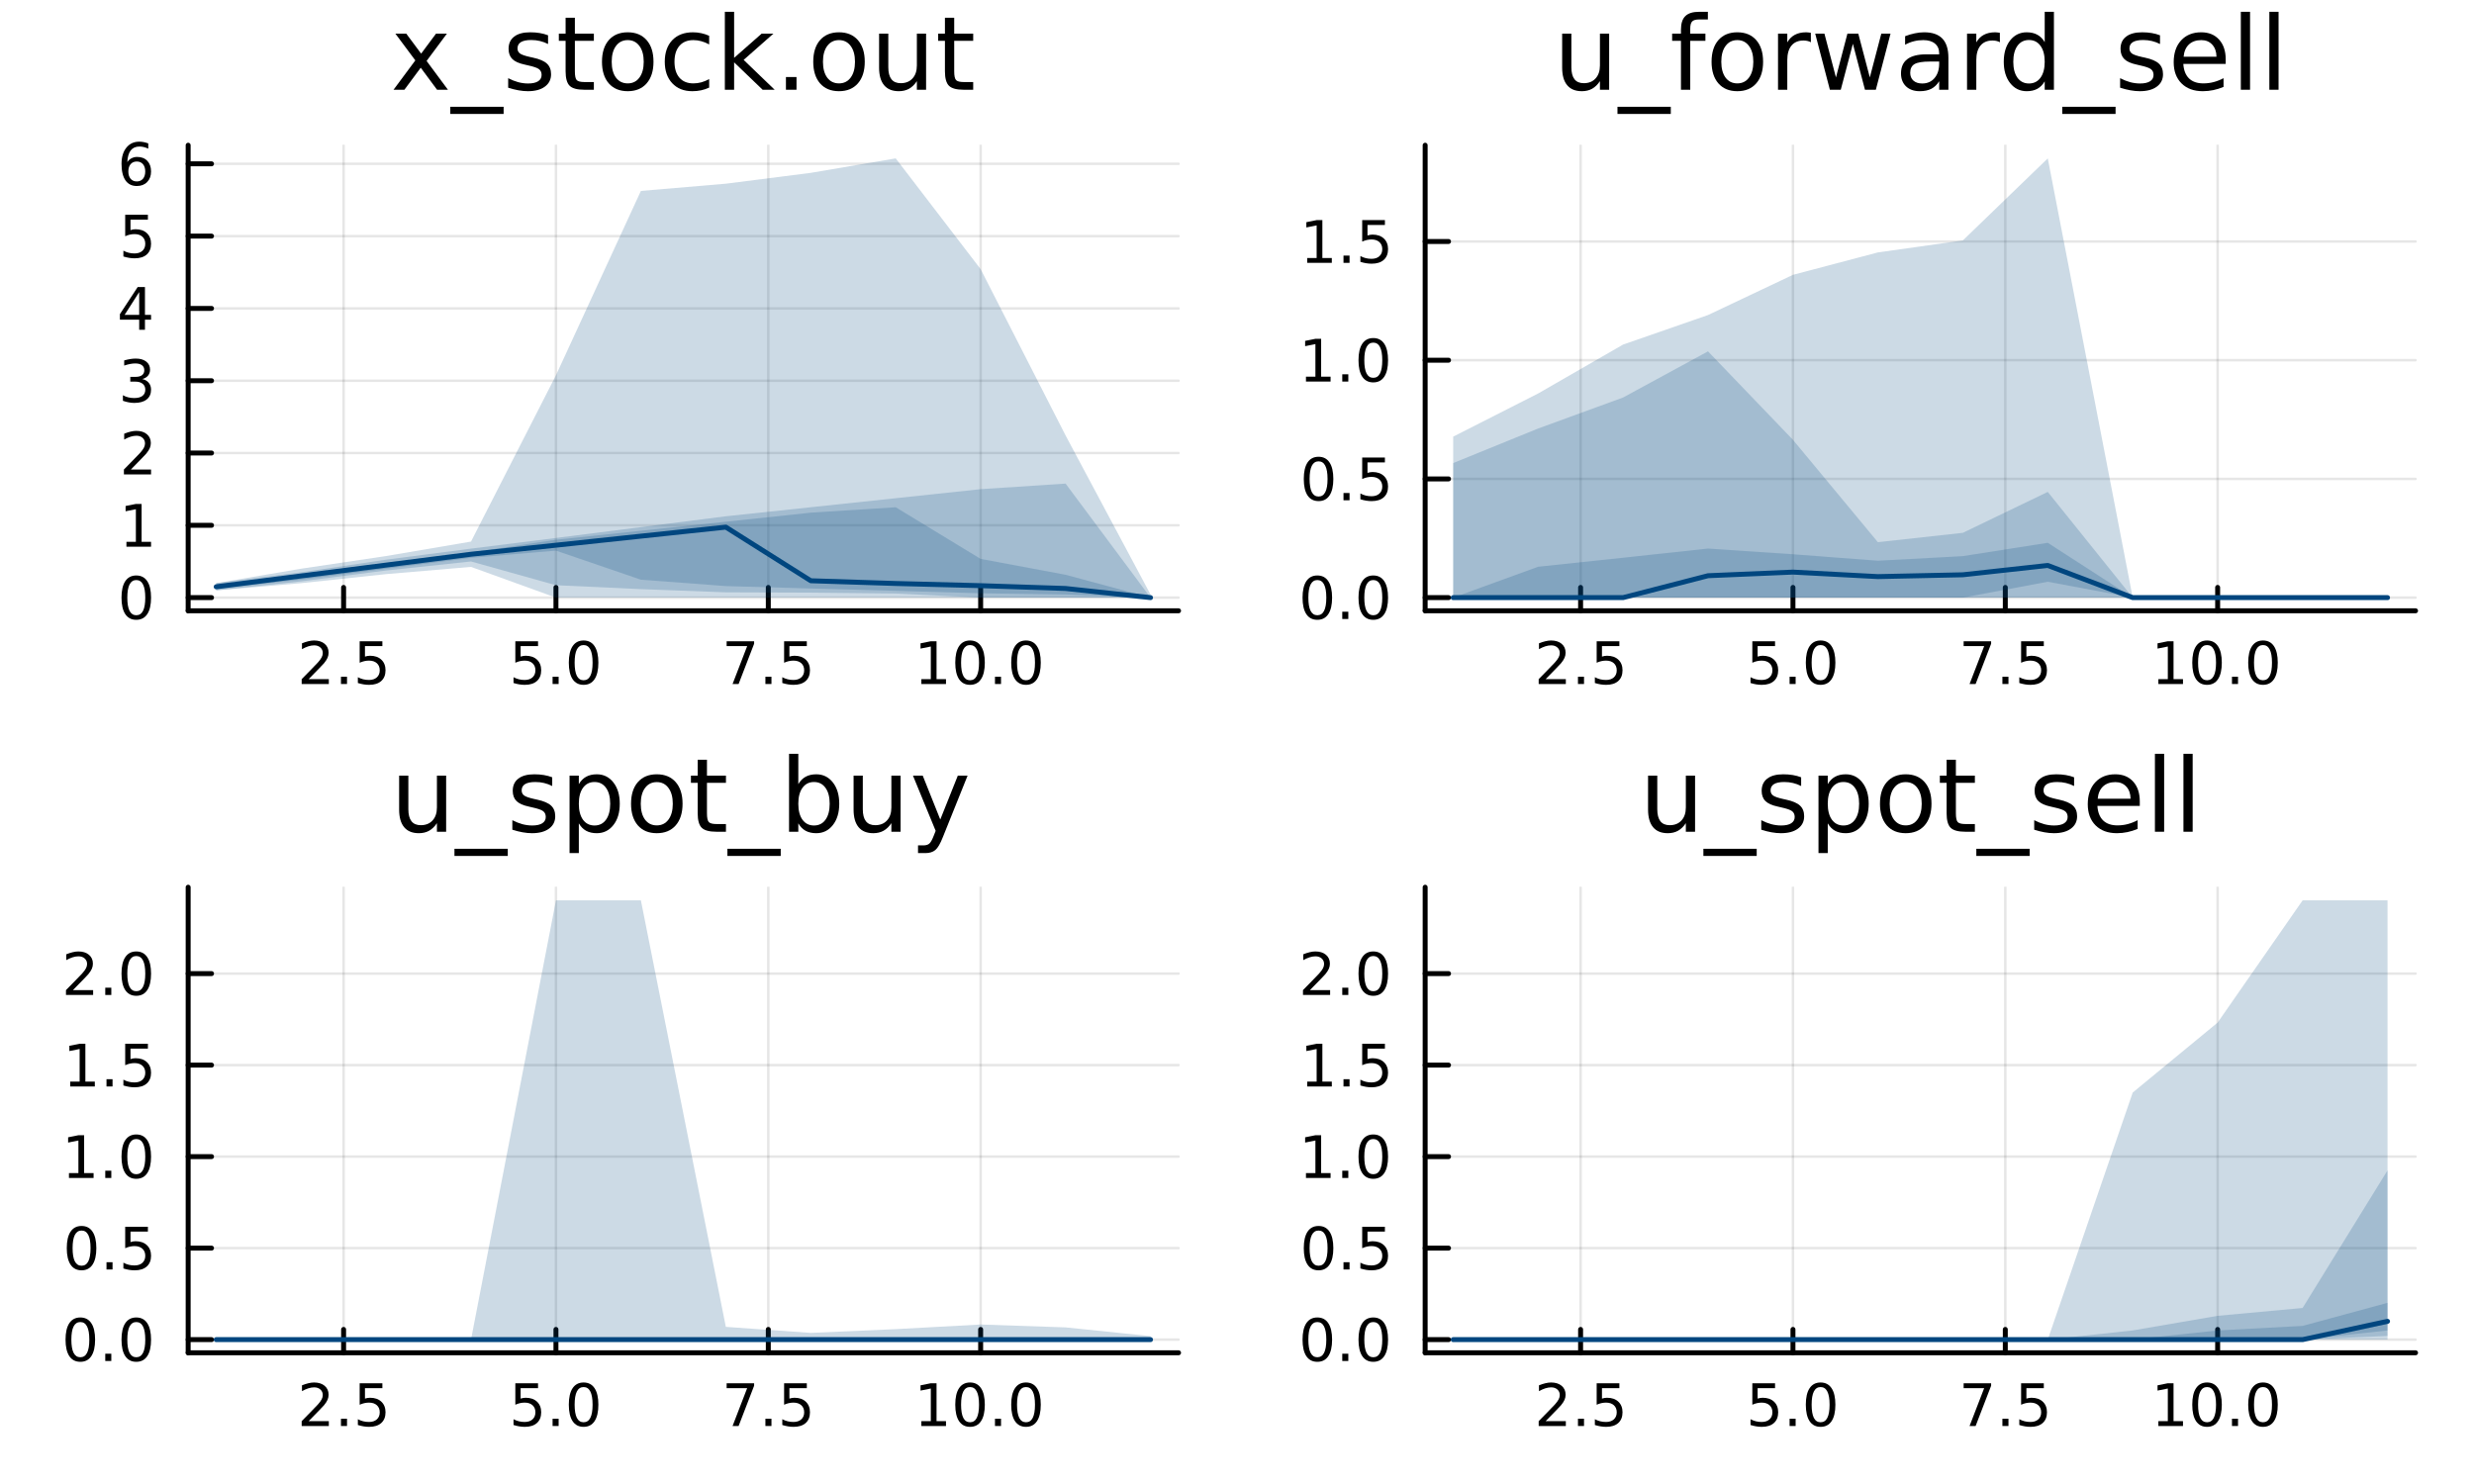 <?xml version="1.0" encoding="utf-8"?>
<svg xmlns="http://www.w3.org/2000/svg" xmlns:xlink="http://www.w3.org/1999/xlink" width="500" height="300" viewBox="0 0 2000 1200">
<rect x="0" y="0" width="2000" height="1200" fill="#808080" stroke="none"/>
<defs>
  <clipPath id="clip200">
    <rect x="0" y="0" width="2000" height="1200"/>
  </clipPath>
</defs>
<path clip-path="url(#clip200)" d="M0 1200 L2000 1200 L2000 0 L0 0  Z" fill="#ffffff" fill-rule="evenodd" fill-opacity="1"/>
<defs>
  <clipPath id="clip201">
    <rect x="400" y="0" width="1401" height="1200"/>
  </clipPath>
</defs>
<path clip-path="url(#clip200)" d="M152.112 493.904 L952.756 493.904 L952.756 117.424 L152.112 117.424  Z" fill="#ffffff" fill-rule="evenodd" fill-opacity="1"/>
<defs>
  <clipPath id="clip202">
    <rect x="152" y="117" width="802" height="377"/>
  </clipPath>
</defs>
<polyline clip-path="url(#clip202)" style="stroke:#000000; stroke-linecap:round; stroke-linejoin:round; stroke-width:2; stroke-opacity:0.1; fill:none" points="277.771,493.904 277.771,117.424 "/>
<polyline clip-path="url(#clip202)" style="stroke:#000000; stroke-linecap:round; stroke-linejoin:round; stroke-width:2; stroke-opacity:0.1; fill:none" points="449.435,493.904 449.435,117.424 "/>
<polyline clip-path="url(#clip202)" style="stroke:#000000; stroke-linecap:round; stroke-linejoin:round; stroke-width:2; stroke-opacity:0.1; fill:none" points="621.1,493.904 621.1,117.424 "/>
<polyline clip-path="url(#clip202)" style="stroke:#000000; stroke-linecap:round; stroke-linejoin:round; stroke-width:2; stroke-opacity:0.1; fill:none" points="792.764,493.904 792.764,117.424 "/>
<polyline clip-path="url(#clip202)" style="stroke:#000000; stroke-linecap:round; stroke-linejoin:round; stroke-width:2; stroke-opacity:0.1; fill:none" points="152.112,483.249 952.756,483.249 "/>
<polyline clip-path="url(#clip202)" style="stroke:#000000; stroke-linecap:round; stroke-linejoin:round; stroke-width:2; stroke-opacity:0.1; fill:none" points="152.112,424.785 952.756,424.785 "/>
<polyline clip-path="url(#clip202)" style="stroke:#000000; stroke-linecap:round; stroke-linejoin:round; stroke-width:2; stroke-opacity:0.1; fill:none" points="152.112,366.321 952.756,366.321 "/>
<polyline clip-path="url(#clip202)" style="stroke:#000000; stroke-linecap:round; stroke-linejoin:round; stroke-width:2; stroke-opacity:0.1; fill:none" points="152.112,307.856 952.756,307.856 "/>
<polyline clip-path="url(#clip202)" style="stroke:#000000; stroke-linecap:round; stroke-linejoin:round; stroke-width:2; stroke-opacity:0.1; fill:none" points="152.112,249.392 952.756,249.392 "/>
<polyline clip-path="url(#clip202)" style="stroke:#000000; stroke-linecap:round; stroke-linejoin:round; stroke-width:2; stroke-opacity:0.1; fill:none" points="152.112,190.928 952.756,190.928 "/>
<polyline clip-path="url(#clip202)" style="stroke:#000000; stroke-linecap:round; stroke-linejoin:round; stroke-width:2; stroke-opacity:0.1; fill:none" points="152.112,132.464 952.756,132.464 "/>
<polyline clip-path="url(#clip200)" style="stroke:#000000; stroke-linecap:round; stroke-linejoin:round; stroke-width:4; stroke-opacity:1; fill:none" points="152.112,493.904 952.756,493.904 "/>
<polyline clip-path="url(#clip200)" style="stroke:#000000; stroke-linecap:round; stroke-linejoin:round; stroke-width:4; stroke-opacity:1; fill:none" points="277.771,493.904 277.771,475.006 "/>
<polyline clip-path="url(#clip200)" style="stroke:#000000; stroke-linecap:round; stroke-linejoin:round; stroke-width:4; stroke-opacity:1; fill:none" points="449.435,493.904 449.435,475.006 "/>
<polyline clip-path="url(#clip200)" style="stroke:#000000; stroke-linecap:round; stroke-linejoin:round; stroke-width:4; stroke-opacity:1; fill:none" points="621.1,493.904 621.1,475.006 "/>
<polyline clip-path="url(#clip200)" style="stroke:#000000; stroke-linecap:round; stroke-linejoin:round; stroke-width:4; stroke-opacity:1; fill:none" points="792.764,493.904 792.764,475.006 "/>
<path clip-path="url(#clip200)" d="M249.507 549.169 L265.826 549.169 L265.826 553.104 L243.882 553.104 L243.882 549.169 Q246.544 546.414 251.127 541.784 Q255.734 537.132 256.914 535.789 Q259.16 533.266 260.039 531.53 Q260.942 529.771 260.942 528.081 Q260.942 525.326 258.998 523.59 Q257.076 521.854 253.974 521.854 Q251.775 521.854 249.322 522.618 Q246.891 523.382 244.113 524.933 L244.113 520.211 Q246.937 519.076 249.391 518.498 Q251.845 517.919 253.882 517.919 Q259.252 517.919 262.447 520.604 Q265.641 523.289 265.641 527.78 Q265.641 529.91 264.831 531.831 Q264.044 533.729 261.937 536.322 Q261.359 536.993 258.257 540.21 Q255.155 543.405 249.507 549.169 Z" fill="#000000" fill-rule="nonzero" fill-opacity="1" /><path clip-path="url(#clip200)" d="M275.641 547.224 L280.525 547.224 L280.525 553.104 L275.641 553.104 L275.641 547.224 Z" fill="#000000" fill-rule="nonzero" fill-opacity="1" /><path clip-path="url(#clip200)" d="M290.757 518.544 L309.113 518.544 L309.113 522.479 L295.039 522.479 L295.039 530.951 Q296.058 530.604 297.076 530.442 Q298.095 530.257 299.113 530.257 Q304.9 530.257 308.28 533.428 Q311.659 536.599 311.659 542.016 Q311.659 547.595 308.187 550.696 Q304.715 553.775 298.396 553.775 Q296.22 553.775 293.951 553.405 Q291.706 553.034 289.298 552.294 L289.298 547.595 Q291.382 548.729 293.604 549.284 Q295.826 549.84 298.303 549.84 Q302.308 549.84 304.645 547.734 Q306.983 545.627 306.983 542.016 Q306.983 538.405 304.645 536.298 Q302.308 534.192 298.303 534.192 Q296.428 534.192 294.553 534.609 Q292.701 535.025 290.757 535.905 L290.757 518.544 Z" fill="#000000" fill-rule="nonzero" fill-opacity="1" /><path clip-path="url(#clip200)" d="M416.6 518.544 L434.956 518.544 L434.956 522.479 L420.882 522.479 L420.882 530.951 Q421.901 530.604 422.919 530.442 Q423.938 530.257 424.956 530.257 Q430.743 530.257 434.123 533.428 Q437.502 536.599 437.502 542.016 Q437.502 547.595 434.03 550.696 Q430.558 553.775 424.239 553.775 Q422.063 553.775 419.794 553.405 Q417.549 553.034 415.141 552.294 L415.141 547.595 Q417.225 548.729 419.447 549.284 Q421.669 549.84 424.146 549.84 Q428.151 549.84 430.489 547.734 Q432.827 545.627 432.827 542.016 Q432.827 538.405 430.489 536.298 Q428.151 534.192 424.146 534.192 Q422.271 534.192 420.396 534.609 Q418.544 535.025 416.6 535.905 L416.6 518.544 Z" fill="#000000" fill-rule="nonzero" fill-opacity="1" /><path clip-path="url(#clip200)" d="M446.715 547.224 L451.6 547.224 L451.6 553.104 L446.715 553.104 L446.715 547.224 Z" fill="#000000" fill-rule="nonzero" fill-opacity="1" /><path clip-path="url(#clip200)" d="M471.785 521.623 Q468.174 521.623 466.345 525.187 Q464.539 528.729 464.539 535.859 Q464.539 542.965 466.345 546.53 Q468.174 550.071 471.785 550.071 Q475.419 550.071 477.224 546.53 Q479.053 542.965 479.053 535.859 Q479.053 528.729 477.224 525.187 Q475.419 521.623 471.785 521.623 M471.785 517.919 Q477.595 517.919 480.65 522.525 Q483.729 527.109 483.729 535.859 Q483.729 544.585 480.65 549.192 Q477.595 553.775 471.785 553.775 Q465.975 553.775 462.896 549.192 Q459.84 544.585 459.84 535.859 Q459.84 527.109 462.896 522.525 Q465.975 517.919 471.785 517.919 Z" fill="#000000" fill-rule="nonzero" fill-opacity="1" /><path clip-path="url(#clip200)" d="M587.419 518.544 L609.642 518.544 L609.642 520.535 L597.095 553.104 L592.211 553.104 L604.017 522.479 L587.419 522.479 L587.419 518.544 Z" fill="#000000" fill-rule="nonzero" fill-opacity="1" /><path clip-path="url(#clip200)" d="M618.762 547.224 L623.646 547.224 L623.646 553.104 L618.762 553.104 L618.762 547.224 Z" fill="#000000" fill-rule="nonzero" fill-opacity="1" /><path clip-path="url(#clip200)" d="M633.878 518.544 L652.234 518.544 L652.234 522.479 L638.16 522.479 L638.16 530.951 Q639.178 530.604 640.197 530.442 Q641.215 530.257 642.234 530.257 Q648.021 530.257 651.401 533.428 Q654.78 536.599 654.78 542.016 Q654.78 547.595 651.308 550.696 Q647.836 553.775 641.516 553.775 Q639.341 553.775 637.072 553.405 Q634.827 553.034 632.419 552.294 L632.419 547.595 Q634.503 548.729 636.725 549.284 Q638.947 549.84 641.424 549.84 Q645.428 549.84 647.766 547.734 Q650.104 545.627 650.104 542.016 Q650.104 538.405 647.766 536.298 Q645.428 534.192 641.424 534.192 Q639.549 534.192 637.674 534.609 Q635.822 535.025 633.878 535.905 L633.878 518.544 Z" fill="#000000" fill-rule="nonzero" fill-opacity="1" /><path clip-path="url(#clip200)" d="M744.836 549.169 L752.475 549.169 L752.475 522.803 L744.165 524.47 L744.165 520.211 L752.429 518.544 L757.105 518.544 L757.105 549.169 L764.744 549.169 L764.744 553.104 L744.836 553.104 L744.836 549.169 Z" fill="#000000" fill-rule="nonzero" fill-opacity="1" /><path clip-path="url(#clip200)" d="M784.188 521.623 Q780.577 521.623 778.748 525.187 Q776.943 528.729 776.943 535.859 Q776.943 542.965 778.748 546.53 Q780.577 550.071 784.188 550.071 Q787.822 550.071 789.628 546.53 Q791.457 542.965 791.457 535.859 Q791.457 528.729 789.628 525.187 Q787.822 521.623 784.188 521.623 M784.188 517.919 Q789.998 517.919 793.054 522.525 Q796.133 527.109 796.133 535.859 Q796.133 544.585 793.054 549.192 Q789.998 553.775 784.188 553.775 Q778.378 553.775 775.299 549.192 Q772.244 544.585 772.244 535.859 Q772.244 527.109 775.299 522.525 Q778.378 517.919 784.188 517.919 Z" fill="#000000" fill-rule="nonzero" fill-opacity="1" /><path clip-path="url(#clip200)" d="M804.35 547.224 L809.234 547.224 L809.234 553.104 L804.35 553.104 L804.35 547.224 Z" fill="#000000" fill-rule="nonzero" fill-opacity="1" /><path clip-path="url(#clip200)" d="M829.419 521.623 Q825.808 521.623 823.98 525.187 Q822.174 528.729 822.174 535.859 Q822.174 542.965 823.98 546.53 Q825.808 550.071 829.419 550.071 Q833.054 550.071 834.859 546.53 Q836.688 542.965 836.688 535.859 Q836.688 528.729 834.859 525.187 Q833.054 521.623 829.419 521.623 M829.419 517.919 Q835.23 517.919 838.285 522.525 Q841.364 527.109 841.364 535.859 Q841.364 544.585 838.285 549.192 Q835.23 553.775 829.419 553.775 Q823.609 553.775 820.531 549.192 Q817.475 544.585 817.475 535.859 Q817.475 527.109 820.531 522.525 Q823.609 517.919 829.419 517.919 Z" fill="#000000" fill-rule="nonzero" fill-opacity="1" /><polyline clip-path="url(#clip200)" style="stroke:#000000; stroke-linecap:round; stroke-linejoin:round; stroke-width:4; stroke-opacity:1; fill:none" points="152.112,493.904 152.112,117.424 "/>
<polyline clip-path="url(#clip200)" style="stroke:#000000; stroke-linecap:round; stroke-linejoin:round; stroke-width:4; stroke-opacity:1; fill:none" points="152.112,483.249 171.01,483.249 "/>
<polyline clip-path="url(#clip200)" style="stroke:#000000; stroke-linecap:round; stroke-linejoin:round; stroke-width:4; stroke-opacity:1; fill:none" points="152.112,424.785 171.01,424.785 "/>
<polyline clip-path="url(#clip200)" style="stroke:#000000; stroke-linecap:round; stroke-linejoin:round; stroke-width:4; stroke-opacity:1; fill:none" points="152.112,366.321 171.01,366.321 "/>
<polyline clip-path="url(#clip200)" style="stroke:#000000; stroke-linecap:round; stroke-linejoin:round; stroke-width:4; stroke-opacity:1; fill:none" points="152.112,307.856 171.01,307.856 "/>
<polyline clip-path="url(#clip200)" style="stroke:#000000; stroke-linecap:round; stroke-linejoin:round; stroke-width:4; stroke-opacity:1; fill:none" points="152.112,249.392 171.01,249.392 "/>
<polyline clip-path="url(#clip200)" style="stroke:#000000; stroke-linecap:round; stroke-linejoin:round; stroke-width:4; stroke-opacity:1; fill:none" points="152.112,190.928 171.01,190.928 "/>
<polyline clip-path="url(#clip200)" style="stroke:#000000; stroke-linecap:round; stroke-linejoin:round; stroke-width:4; stroke-opacity:1; fill:none" points="152.112,132.464 171.01,132.464 "/>
<path clip-path="url(#clip200)" d="M110.168 469.047 Q106.557 469.047 104.728 472.612 Q102.922 476.154 102.922 483.284 Q102.922 490.39 104.728 493.955 Q106.557 497.496 110.168 497.496 Q113.802 497.496 115.608 493.955 Q117.436 490.39 117.436 483.284 Q117.436 476.154 115.608 472.612 Q113.802 469.047 110.168 469.047 M110.168 465.344 Q115.978 465.344 119.033 469.95 Q122.112 474.534 122.112 483.284 Q122.112 492.01 119.033 496.617 Q115.978 501.2 110.168 501.2 Q104.358 501.2 101.279 496.617 Q98.223 492.01 98.223 483.284 Q98.223 474.534 101.279 469.95 Q104.358 465.344 110.168 465.344 Z" fill="#000000" fill-rule="nonzero" fill-opacity="1" /><path clip-path="url(#clip200)" d="M102.205 438.129 L109.844 438.129 L109.844 411.764 L101.534 413.431 L101.534 409.171 L109.797 407.505 L114.473 407.505 L114.473 438.129 L122.112 438.129 L122.112 442.065 L102.205 442.065 L102.205 438.129 Z" fill="#000000" fill-rule="nonzero" fill-opacity="1" /><path clip-path="url(#clip200)" d="M105.793 379.665 L122.112 379.665 L122.112 383.601 L100.168 383.601 L100.168 379.665 Q102.83 376.911 107.413 372.281 Q112.02 367.628 113.2 366.286 Q115.445 363.763 116.325 362.027 Q117.228 360.267 117.228 358.578 Q117.228 355.823 115.283 354.087 Q113.362 352.351 110.26 352.351 Q108.061 352.351 105.608 353.115 Q103.177 353.878 100.399 355.429 L100.399 350.707 Q103.223 349.573 105.677 348.994 Q108.131 348.416 110.168 348.416 Q115.538 348.416 118.733 351.101 Q121.927 353.786 121.927 358.277 Q121.927 360.406 121.117 362.327 Q120.33 364.226 118.223 366.818 Q117.645 367.49 114.543 370.707 Q111.441 373.902 105.793 379.665 Z" fill="#000000" fill-rule="nonzero" fill-opacity="1" /><path clip-path="url(#clip200)" d="M114.983 306.502 Q118.339 307.22 120.214 309.488 Q122.112 311.757 122.112 315.09 Q122.112 320.206 118.594 323.007 Q115.075 325.808 108.594 325.808 Q106.418 325.808 104.103 325.368 Q101.811 324.951 99.358 324.095 L99.358 319.581 Q101.302 320.715 103.617 321.294 Q105.932 321.873 108.455 321.873 Q112.853 321.873 115.145 320.136 Q117.459 318.4 117.459 315.09 Q117.459 312.035 115.307 310.322 Q113.177 308.586 109.358 308.586 L105.33 308.586 L105.33 304.743 L109.543 304.743 Q112.992 304.743 114.82 303.377 Q116.649 301.988 116.649 299.396 Q116.649 296.734 114.751 295.322 Q112.876 293.887 109.358 293.887 Q107.436 293.887 105.237 294.303 Q103.038 294.72 100.399 295.6 L100.399 291.433 Q103.061 290.692 105.376 290.322 Q107.714 289.951 109.774 289.951 Q115.098 289.951 118.2 292.382 Q121.302 294.789 121.302 298.91 Q121.302 301.78 119.658 303.771 Q118.015 305.738 114.983 306.502 Z" fill="#000000" fill-rule="nonzero" fill-opacity="1" /><path clip-path="url(#clip200)" d="M112.529 236.186 L100.723 254.635 L112.529 254.635 L112.529 236.186 M111.302 232.112 L117.182 232.112 L117.182 254.635 L122.112 254.635 L122.112 258.524 L117.182 258.524 L117.182 266.672 L112.529 266.672 L112.529 258.524 L96.927 258.524 L96.927 254.01 L111.302 232.112 Z" fill="#000000" fill-rule="nonzero" fill-opacity="1" /><path clip-path="url(#clip200)" d="M101.209 173.648 L119.566 173.648 L119.566 177.583 L105.492 177.583 L105.492 186.055 Q106.51 185.708 107.529 185.546 Q108.547 185.361 109.566 185.361 Q115.353 185.361 118.733 188.532 Q122.112 191.704 122.112 197.12 Q122.112 202.699 118.64 205.801 Q115.168 208.879 108.848 208.879 Q106.672 208.879 104.404 208.509 Q102.159 208.139 99.751 207.398 L99.751 202.699 Q101.834 203.833 104.057 204.389 Q106.279 204.944 108.756 204.944 Q112.76 204.944 115.098 202.838 Q117.436 200.731 117.436 197.12 Q117.436 193.509 115.098 191.403 Q112.76 189.296 108.756 189.296 Q106.881 189.296 105.006 189.713 Q103.154 190.13 101.209 191.009 L101.209 173.648 Z" fill="#000000" fill-rule="nonzero" fill-opacity="1" /><path clip-path="url(#clip200)" d="M110.584 130.601 Q107.436 130.601 105.584 132.753 Q103.756 134.906 103.756 138.656 Q103.756 142.383 105.584 144.559 Q107.436 146.712 110.584 146.712 Q113.733 146.712 115.561 144.559 Q117.413 142.383 117.413 138.656 Q117.413 134.906 115.561 132.753 Q113.733 130.601 110.584 130.601 M119.867 115.948 L119.867 120.207 Q118.108 119.374 116.302 118.934 Q114.52 118.494 112.76 118.494 Q108.131 118.494 105.677 121.619 Q103.246 124.744 102.899 131.064 Q104.265 129.05 106.325 127.985 Q108.385 126.897 110.862 126.897 Q116.07 126.897 119.08 130.068 Q122.112 133.216 122.112 138.656 Q122.112 143.98 118.964 147.198 Q115.816 150.415 110.584 150.415 Q104.589 150.415 101.418 145.832 Q98.246 141.226 98.246 132.499 Q98.246 124.304 102.135 119.443 Q106.024 114.559 112.575 114.559 Q114.334 114.559 116.117 114.906 Q117.922 115.253 119.867 115.948 Z" fill="#000000" fill-rule="nonzero" fill-opacity="1" /><path clip-path="url(#clip200)" d="M361.272 27.206 L344.866 49.283 L362.123 72.576 L353.332 72.576 L340.126 54.752 L326.92 72.576 L318.13 72.576 L335.751 48.838 L319.629 27.206 L328.419 27.206 L340.45 43.369 L352.481 27.206 L361.272 27.206 Z" fill="#000000" fill-rule="nonzero" fill-opacity="1" /><path clip-path="url(#clip200)" d="M407.128 86.349 L407.128 92.142 L364.026 92.142 L364.026 86.349 L407.128 86.349 Z" fill="#000000" fill-rule="nonzero" fill-opacity="1" /><path clip-path="url(#clip200)" d="M443.06 28.543 L443.06 35.591 Q439.9 33.971 436.497 33.161 Q433.094 32.35 429.449 32.35 Q423.899 32.35 421.104 34.052 Q418.349 35.753 418.349 39.156 Q418.349 41.749 420.334 43.248 Q422.319 44.706 428.314 46.043 L430.866 46.61 Q438.806 48.311 442.128 51.43 Q445.49 54.509 445.49 60.059 Q445.49 66.378 440.467 70.064 Q435.484 73.751 426.734 73.751 Q423.089 73.751 419.119 73.022 Q415.189 72.333 410.814 70.915 L410.814 63.218 Q414.946 65.365 418.957 66.459 Q422.967 67.512 426.896 67.512 Q432.163 67.512 434.998 65.73 Q437.834 63.907 437.834 60.626 Q437.834 57.588 435.768 55.967 Q433.743 54.347 426.815 52.848 L424.223 52.24 Q417.296 50.782 414.217 47.785 Q411.138 44.746 411.138 39.48 Q411.138 33.08 415.675 29.596 Q420.213 26.112 428.557 26.112 Q432.689 26.112 436.335 26.72 Q439.981 27.327 443.06 28.543 Z" fill="#000000" fill-rule="nonzero" fill-opacity="1" /><path clip-path="url(#clip200)" d="M464.732 14.324 L464.732 27.206 L480.085 27.206 L480.085 32.999 L464.732 32.999 L464.732 57.628 Q464.732 63.178 466.231 64.758 Q467.77 66.338 472.429 66.338 L480.085 66.338 L480.085 72.576 L472.429 72.576 Q463.8 72.576 460.519 69.376 Q457.238 66.135 457.238 57.628 L457.238 32.999 L451.769 32.999 L451.769 27.206 L457.238 27.206 L457.238 14.324 L464.732 14.324 Z" fill="#000000" fill-rule="nonzero" fill-opacity="1" /><path clip-path="url(#clip200)" d="M507.469 32.431 Q501.474 32.431 497.99 37.131 Q494.506 41.789 494.506 49.931 Q494.506 58.074 497.949 62.773 Q501.433 67.431 507.469 67.431 Q513.424 67.431 516.908 62.732 Q520.391 58.033 520.391 49.931 Q520.391 41.87 516.908 37.171 Q513.424 32.431 507.469 32.431 M507.469 26.112 Q517.191 26.112 522.741 32.431 Q528.291 38.751 528.291 49.931 Q528.291 61.071 522.741 67.431 Q517.191 73.751 507.469 73.751 Q497.706 73.751 492.157 67.431 Q486.647 61.071 486.647 49.931 Q486.647 38.751 492.157 32.431 Q497.706 26.112 507.469 26.112 Z" fill="#000000" fill-rule="nonzero" fill-opacity="1" /><path clip-path="url(#clip200)" d="M573.296 28.948 L573.296 35.915 Q570.136 34.173 566.936 33.323 Q563.777 32.431 560.536 32.431 Q553.285 32.431 549.274 37.05 Q545.264 41.627 545.264 49.931 Q545.264 58.236 549.274 62.854 Q553.285 67.431 560.536 67.431 Q563.777 67.431 566.936 66.581 Q570.136 65.689 573.296 63.948 L573.296 70.834 Q570.177 72.292 566.815 73.022 Q563.493 73.751 559.726 73.751 Q549.477 73.751 543.441 67.31 Q537.405 60.869 537.405 49.931 Q537.405 38.832 543.482 32.472 Q549.598 26.112 560.212 26.112 Q563.655 26.112 566.936 26.841 Q570.217 27.53 573.296 28.948 Z" fill="#000000" fill-rule="nonzero" fill-opacity="1" /><path clip-path="url(#clip200)" d="M585.976 9.544 L593.47 9.544 L593.47 46.772 L615.709 27.206 L625.229 27.206 L601.166 48.433 L626.241 72.576 L616.519 72.576 L593.47 50.418 L593.47 72.576 L585.976 72.576 L585.976 9.544 Z" fill="#000000" fill-rule="nonzero" fill-opacity="1" /><path clip-path="url(#clip200)" d="M635.356 62.287 L643.903 62.287 L643.903 72.576 L635.356 72.576 L635.356 62.287 Z" fill="#000000" fill-rule="nonzero" fill-opacity="1" /><path clip-path="url(#clip200)" d="M678.255 32.431 Q672.26 32.431 668.776 37.131 Q665.292 41.789 665.292 49.931 Q665.292 58.074 668.735 62.773 Q672.219 67.431 678.255 67.431 Q684.21 67.431 687.694 62.732 Q691.177 58.033 691.177 49.931 Q691.177 41.87 687.694 37.171 Q684.21 32.431 678.255 32.431 M678.255 26.112 Q687.977 26.112 693.527 32.431 Q699.077 38.751 699.077 49.931 Q699.077 61.071 693.527 67.431 Q687.977 73.751 678.255 73.751 Q668.492 73.751 662.943 67.431 Q657.433 61.071 657.433 49.931 Q657.433 38.751 662.943 32.431 Q668.492 26.112 678.255 26.112 Z" fill="#000000" fill-rule="nonzero" fill-opacity="1" /><path clip-path="url(#clip200)" d="M710.662 54.671 L710.662 27.206 L718.116 27.206 L718.116 54.387 Q718.116 60.828 720.628 64.069 Q723.139 67.269 728.162 67.269 Q734.198 67.269 737.682 63.421 Q741.206 59.573 741.206 52.929 L741.206 27.206 L748.66 27.206 L748.66 72.576 L741.206 72.576 L741.206 65.608 Q738.492 69.74 734.887 71.766 Q731.322 73.751 726.582 73.751 Q718.764 73.751 714.713 68.89 Q710.662 64.029 710.662 54.671 M729.418 26.112 L729.418 26.112 Z" fill="#000000" fill-rule="nonzero" fill-opacity="1" /><path clip-path="url(#clip200)" d="M771.385 14.324 L771.385 27.206 L786.738 27.206 L786.738 32.999 L771.385 32.999 L771.385 57.628 Q771.385 63.178 772.884 64.758 Q774.424 66.338 779.082 66.338 L786.738 66.338 L786.738 72.576 L779.082 72.576 Q770.454 72.576 767.172 69.376 Q763.891 66.135 763.891 57.628 L763.891 32.999 L758.422 32.999 L758.422 27.206 L763.891 27.206 L763.891 14.324 L771.385 14.324 Z" fill="#000000" fill-rule="nonzero" fill-opacity="1" /><path clip-path="url(#clip202)" d="M174.772 477.402 L243.438 471.556 L312.104 464.248 L380.769 458.402 L449.435 483.249 L518.101 483.249 L586.767 483.249 L655.433 483.249 L724.099 483.249 L792.764 483.249 L861.43 483.249 L930.096 483.249 L930.096 480.757 L861.43 352.136 L792.764 217.668 L724.099 128.079 L655.433 139.772 L586.767 148.542 L518.101 154.388 L449.435 303.472 L380.769 437.939 L312.104 449.632 L243.438 459.863 L174.772 471.556  Z" fill="#00467f" fill-rule="evenodd" fill-opacity="0.2"/>
<polyline clip-path="url(#clip202)" style="stroke:#00467f; stroke-linecap:round; stroke-linejoin:round; stroke-width:4; stroke-opacity:0; fill:none" points="174.772,474.479 243.438,465.71 312.104,456.94 380.769,448.17 449.435,393.36 518.101,318.818 586.767,315.895 655.433,311.51 724.099,305.664 792.764,350.458 861.43,417.692 930.096,482.003 "/>
<path clip-path="url(#clip202)" d="M174.772 477.402 L243.438 470.094 L312.104 461.325 L380.769 454.017 L449.435 473.21 L518.101 476.386 L586.767 478.972 L655.433 479.216 L724.099 479.94 L792.764 483.249 L861.43 483.249 L930.096 483.249 L930.096 483.249 L861.43 391.042 L792.764 395.553 L724.099 402.861 L655.433 410.169 L586.767 417.477 L518.101 426.246 L449.435 435.016 L380.769 443.639 L312.104 452.555 L243.438 462.786 L174.772 471.556  Z" fill="#00467f" fill-rule="evenodd" fill-opacity="0.2"/>
<polyline clip-path="url(#clip202)" style="stroke:#00467f; stroke-linecap:round; stroke-linejoin:round; stroke-width:4; stroke-opacity:0; fill:none" points="174.772,474.479 243.438,466.44 312.104,456.94 380.769,448.828 449.435,454.113 518.101,451.316 586.767,448.224 655.433,444.693 724.099,441.4 792.764,439.401 861.43,437.146 930.096,483.249 "/>
<path clip-path="url(#clip202)" d="M174.772 475.941 L243.438 468.633 L312.104 459.863 L380.769 451.094 L449.435 445.247 L518.101 468.761 L586.767 473.923 L655.433 475.882 L724.099 477.768 L792.764 479.748 L861.43 480.714 L930.096 483.249 L930.096 483.249 L861.43 464.769 L792.764 451.938 L724.099 410.169 L655.433 414.553 L586.767 421.861 L518.101 429.169 L449.435 436.477 L380.769 446.709 L312.104 455.478 L243.438 464.248 L174.772 473.018  Z" fill="#00467f" fill-rule="evenodd" fill-opacity="0.2"/>
<polyline clip-path="url(#clip202)" style="stroke:#00467f; stroke-linecap:round; stroke-linejoin:round; stroke-width:4; stroke-opacity:0; fill:none" points="174.772,474.479 243.438,466.44 312.104,457.671 380.769,448.901 449.435,440.862 518.101,448.965 586.767,447.892 655.433,445.218 724.099,443.969 792.764,465.843 861.43,472.742 930.096,483.249 "/>
<polyline clip-path="url(#clip202)" style="stroke:#00467f; stroke-linecap:round; stroke-linejoin:round; stroke-width:4; stroke-opacity:1; fill:none" points="174.772,474.479 243.438,465.71 312.104,456.94 380.769,448.17 449.435,440.862 518.101,433.554 586.767,426.246 655.433,469.604 724.099,471.817 792.764,473.578 861.43,475.852 930.096,483.249 "/>
<path clip-path="url(#clip200)" d="M1152.11 493.904 L1952.76 493.904 L1952.76 117.424 L1152.11 117.424  Z" fill="#ffffff" fill-rule="evenodd" fill-opacity="1"/>
<defs>
  <clipPath id="clip203">
    <rect x="1152" y="117" width="802" height="377"/>
  </clipPath>
</defs>
<polyline clip-path="url(#clip203)" style="stroke:#000000; stroke-linecap:round; stroke-linejoin:round; stroke-width:2; stroke-opacity:0.1; fill:none" points="1277.77,493.904 1277.77,117.424 "/>
<polyline clip-path="url(#clip203)" style="stroke:#000000; stroke-linecap:round; stroke-linejoin:round; stroke-width:2; stroke-opacity:0.1; fill:none" points="1449.44,493.904 1449.44,117.424 "/>
<polyline clip-path="url(#clip203)" style="stroke:#000000; stroke-linecap:round; stroke-linejoin:round; stroke-width:2; stroke-opacity:0.1; fill:none" points="1621.1,493.904 1621.1,117.424 "/>
<polyline clip-path="url(#clip203)" style="stroke:#000000; stroke-linecap:round; stroke-linejoin:round; stroke-width:2; stroke-opacity:0.1; fill:none" points="1792.76,493.904 1792.76,117.424 "/>
<polyline clip-path="url(#clip203)" style="stroke:#000000; stroke-linecap:round; stroke-linejoin:round; stroke-width:2; stroke-opacity:0.1; fill:none" points="1152.11,483.249 1952.76,483.249 "/>
<polyline clip-path="url(#clip203)" style="stroke:#000000; stroke-linecap:round; stroke-linejoin:round; stroke-width:2; stroke-opacity:0.1; fill:none" points="1152.11,387.257 1952.76,387.257 "/>
<polyline clip-path="url(#clip203)" style="stroke:#000000; stroke-linecap:round; stroke-linejoin:round; stroke-width:2; stroke-opacity:0.1; fill:none" points="1152.11,291.265 1952.76,291.265 "/>
<polyline clip-path="url(#clip203)" style="stroke:#000000; stroke-linecap:round; stroke-linejoin:round; stroke-width:2; stroke-opacity:0.1; fill:none" points="1152.11,195.273 1952.76,195.273 "/>
<polyline clip-path="url(#clip200)" style="stroke:#000000; stroke-linecap:round; stroke-linejoin:round; stroke-width:4; stroke-opacity:1; fill:none" points="1152.11,493.904 1952.76,493.904 "/>
<polyline clip-path="url(#clip200)" style="stroke:#000000; stroke-linecap:round; stroke-linejoin:round; stroke-width:4; stroke-opacity:1; fill:none" points="1277.77,493.904 1277.77,475.006 "/>
<polyline clip-path="url(#clip200)" style="stroke:#000000; stroke-linecap:round; stroke-linejoin:round; stroke-width:4; stroke-opacity:1; fill:none" points="1449.44,493.904 1449.44,475.006 "/>
<polyline clip-path="url(#clip200)" style="stroke:#000000; stroke-linecap:round; stroke-linejoin:round; stroke-width:4; stroke-opacity:1; fill:none" points="1621.1,493.904 1621.1,475.006 "/>
<polyline clip-path="url(#clip200)" style="stroke:#000000; stroke-linecap:round; stroke-linejoin:round; stroke-width:4; stroke-opacity:1; fill:none" points="1792.76,493.904 1792.76,475.006 "/>
<path clip-path="url(#clip200)" d="M1249.51 549.169 L1265.83 549.169 L1265.83 553.104 L1243.88 553.104 L1243.88 549.169 Q1246.54 546.414 1251.13 541.784 Q1255.73 537.132 1256.91 535.789 Q1259.16 533.266 1260.04 531.53 Q1260.94 529.771 1260.94 528.081 Q1260.94 525.326 1259 523.59 Q1257.08 521.854 1253.97 521.854 Q1251.78 521.854 1249.32 522.618 Q1246.89 523.382 1244.11 524.933 L1244.11 520.211 Q1246.94 519.076 1249.39 518.498 Q1251.84 517.919 1253.88 517.919 Q1259.25 517.919 1262.45 520.604 Q1265.64 523.289 1265.64 527.78 Q1265.64 529.91 1264.83 531.831 Q1264.04 533.729 1261.94 536.322 Q1261.36 536.993 1258.26 540.21 Q1255.16 543.405 1249.51 549.169 Z" fill="#000000" fill-rule="nonzero" fill-opacity="1" /><path clip-path="url(#clip200)" d="M1275.64 547.224 L1280.53 547.224 L1280.53 553.104 L1275.64 553.104 L1275.64 547.224 Z" fill="#000000" fill-rule="nonzero" fill-opacity="1" /><path clip-path="url(#clip200)" d="M1290.76 518.544 L1309.11 518.544 L1309.11 522.479 L1295.04 522.479 L1295.04 530.951 Q1296.06 530.604 1297.08 530.442 Q1298.09 530.257 1299.11 530.257 Q1304.9 530.257 1308.28 533.428 Q1311.66 536.599 1311.66 542.016 Q1311.66 547.595 1308.19 550.696 Q1304.71 553.775 1298.4 553.775 Q1296.22 553.775 1293.95 553.405 Q1291.71 553.034 1289.3 552.294 L1289.3 547.595 Q1291.38 548.729 1293.6 549.284 Q1295.83 549.84 1298.3 549.84 Q1302.31 549.84 1304.65 547.734 Q1306.98 545.627 1306.98 542.016 Q1306.98 538.405 1304.65 536.298 Q1302.31 534.192 1298.3 534.192 Q1296.43 534.192 1294.55 534.609 Q1292.7 535.025 1290.76 535.905 L1290.76 518.544 Z" fill="#000000" fill-rule="nonzero" fill-opacity="1" /><path clip-path="url(#clip200)" d="M1416.6 518.544 L1434.96 518.544 L1434.96 522.479 L1420.88 522.479 L1420.88 530.951 Q1421.9 530.604 1422.92 530.442 Q1423.94 530.257 1424.96 530.257 Q1430.74 530.257 1434.12 533.428 Q1437.5 536.599 1437.5 542.016 Q1437.5 547.595 1434.03 550.696 Q1430.56 553.775 1424.24 553.775 Q1422.06 553.775 1419.79 553.405 Q1417.55 553.034 1415.14 552.294 L1415.14 547.595 Q1417.22 548.729 1419.45 549.284 Q1421.67 549.84 1424.15 549.84 Q1428.15 549.84 1430.49 547.734 Q1432.83 545.627 1432.83 542.016 Q1432.83 538.405 1430.49 536.298 Q1428.15 534.192 1424.15 534.192 Q1422.27 534.192 1420.4 534.609 Q1418.54 535.025 1416.6 535.905 L1416.6 518.544 Z" fill="#000000" fill-rule="nonzero" fill-opacity="1" /><path clip-path="url(#clip200)" d="M1446.72 547.224 L1451.6 547.224 L1451.6 553.104 L1446.72 553.104 L1446.72 547.224 Z" fill="#000000" fill-rule="nonzero" fill-opacity="1" /><path clip-path="url(#clip200)" d="M1471.78 521.623 Q1468.17 521.623 1466.34 525.187 Q1464.54 528.729 1464.54 535.859 Q1464.54 542.965 1466.34 546.53 Q1468.17 550.071 1471.78 550.071 Q1475.42 550.071 1477.22 546.53 Q1479.05 542.965 1479.05 535.859 Q1479.05 528.729 1477.22 525.187 Q1475.42 521.623 1471.78 521.623 M1471.78 517.919 Q1477.59 517.919 1480.65 522.525 Q1483.73 527.109 1483.73 535.859 Q1483.73 544.585 1480.65 549.192 Q1477.59 553.775 1471.78 553.775 Q1465.97 553.775 1462.9 549.192 Q1459.84 544.585 1459.84 535.859 Q1459.84 527.109 1462.9 522.525 Q1465.97 517.919 1471.78 517.919 Z" fill="#000000" fill-rule="nonzero" fill-opacity="1" /><path clip-path="url(#clip200)" d="M1587.42 518.544 L1609.64 518.544 L1609.64 520.535 L1597.1 553.104 L1592.21 553.104 L1604.02 522.479 L1587.42 522.479 L1587.42 518.544 Z" fill="#000000" fill-rule="nonzero" fill-opacity="1" /><path clip-path="url(#clip200)" d="M1618.76 547.224 L1623.65 547.224 L1623.65 553.104 L1618.76 553.104 L1618.76 547.224 Z" fill="#000000" fill-rule="nonzero" fill-opacity="1" /><path clip-path="url(#clip200)" d="M1633.88 518.544 L1652.23 518.544 L1652.23 522.479 L1638.16 522.479 L1638.16 530.951 Q1639.18 530.604 1640.2 530.442 Q1641.22 530.257 1642.23 530.257 Q1648.02 530.257 1651.4 533.428 Q1654.78 536.599 1654.78 542.016 Q1654.78 547.595 1651.31 550.696 Q1647.84 553.775 1641.52 553.775 Q1639.34 553.775 1637.07 553.405 Q1634.83 553.034 1632.42 552.294 L1632.42 547.595 Q1634.5 548.729 1636.72 549.284 Q1638.95 549.84 1641.42 549.84 Q1645.43 549.84 1647.77 547.734 Q1650.1 545.627 1650.1 542.016 Q1650.1 538.405 1647.77 536.298 Q1645.43 534.192 1641.42 534.192 Q1639.55 534.192 1637.67 534.609 Q1635.82 535.025 1633.88 535.905 L1633.88 518.544 Z" fill="#000000" fill-rule="nonzero" fill-opacity="1" /><path clip-path="url(#clip200)" d="M1744.84 549.169 L1752.48 549.169 L1752.48 522.803 L1744.17 524.47 L1744.17 520.211 L1752.43 518.544 L1757.1 518.544 L1757.1 549.169 L1764.74 549.169 L1764.74 553.104 L1744.84 553.104 L1744.84 549.169 Z" fill="#000000" fill-rule="nonzero" fill-opacity="1" /><path clip-path="url(#clip200)" d="M1784.19 521.623 Q1780.58 521.623 1778.75 525.187 Q1776.94 528.729 1776.94 535.859 Q1776.94 542.965 1778.75 546.53 Q1780.58 550.071 1784.19 550.071 Q1787.82 550.071 1789.63 546.53 Q1791.46 542.965 1791.46 535.859 Q1791.46 528.729 1789.63 525.187 Q1787.82 521.623 1784.19 521.623 M1784.19 517.919 Q1790 517.919 1793.05 522.525 Q1796.13 527.109 1796.13 535.859 Q1796.13 544.585 1793.05 549.192 Q1790 553.775 1784.19 553.775 Q1778.38 553.775 1775.3 549.192 Q1772.24 544.585 1772.24 535.859 Q1772.24 527.109 1775.3 522.525 Q1778.38 517.919 1784.19 517.919 Z" fill="#000000" fill-rule="nonzero" fill-opacity="1" /><path clip-path="url(#clip200)" d="M1804.35 547.224 L1809.23 547.224 L1809.23 553.104 L1804.35 553.104 L1804.35 547.224 Z" fill="#000000" fill-rule="nonzero" fill-opacity="1" /><path clip-path="url(#clip200)" d="M1829.42 521.623 Q1825.81 521.623 1823.98 525.187 Q1822.17 528.729 1822.17 535.859 Q1822.17 542.965 1823.98 546.53 Q1825.81 550.071 1829.42 550.071 Q1833.05 550.071 1834.86 546.53 Q1836.69 542.965 1836.69 535.859 Q1836.69 528.729 1834.86 525.187 Q1833.05 521.623 1829.42 521.623 M1829.42 517.919 Q1835.23 517.919 1838.29 522.525 Q1841.36 527.109 1841.36 535.859 Q1841.36 544.585 1838.29 549.192 Q1835.23 553.775 1829.42 553.775 Q1823.61 553.775 1820.53 549.192 Q1817.47 544.585 1817.47 535.859 Q1817.47 527.109 1820.53 522.525 Q1823.61 517.919 1829.42 517.919 Z" fill="#000000" fill-rule="nonzero" fill-opacity="1" /><polyline clip-path="url(#clip200)" style="stroke:#000000; stroke-linecap:round; stroke-linejoin:round; stroke-width:4; stroke-opacity:1; fill:none" points="1152.11,493.904 1152.11,117.424 "/>
<polyline clip-path="url(#clip200)" style="stroke:#000000; stroke-linecap:round; stroke-linejoin:round; stroke-width:4; stroke-opacity:1; fill:none" points="1152.11,483.249 1171.01,483.249 "/>
<polyline clip-path="url(#clip200)" style="stroke:#000000; stroke-linecap:round; stroke-linejoin:round; stroke-width:4; stroke-opacity:1; fill:none" points="1152.11,387.257 1171.01,387.257 "/>
<polyline clip-path="url(#clip200)" style="stroke:#000000; stroke-linecap:round; stroke-linejoin:round; stroke-width:4; stroke-opacity:1; fill:none" points="1152.11,291.265 1171.01,291.265 "/>
<polyline clip-path="url(#clip200)" style="stroke:#000000; stroke-linecap:round; stroke-linejoin:round; stroke-width:4; stroke-opacity:1; fill:none" points="1152.11,195.273 1171.01,195.273 "/>
<path clip-path="url(#clip200)" d="M1064.94 469.047 Q1061.33 469.047 1059.5 472.612 Q1057.69 476.154 1057.69 483.283 Q1057.69 490.39 1059.5 493.955 Q1061.33 497.496 1064.94 497.496 Q1068.57 497.496 1070.38 493.955 Q1072.2 490.39 1072.2 483.283 Q1072.2 476.154 1070.38 472.612 Q1068.57 469.047 1064.94 469.047 M1064.94 465.344 Q1070.75 465.344 1073.8 469.95 Q1076.88 474.534 1076.88 483.283 Q1076.88 492.01 1073.8 496.617 Q1070.75 501.2 1064.94 501.2 Q1059.13 501.2 1056.05 496.617 Q1052.99 492.01 1052.99 483.283 Q1052.99 474.534 1056.05 469.95 Q1059.13 465.344 1064.94 465.344 Z" fill="#000000" fill-rule="nonzero" fill-opacity="1" /><path clip-path="url(#clip200)" d="M1085.1 494.649 L1089.98 494.649 L1089.98 500.529 L1085.1 500.529 L1085.1 494.649 Z" fill="#000000" fill-rule="nonzero" fill-opacity="1" /><path clip-path="url(#clip200)" d="M1110.17 469.047 Q1106.56 469.047 1104.73 472.612 Q1102.92 476.154 1102.92 483.283 Q1102.92 490.39 1104.73 493.955 Q1106.56 497.496 1110.17 497.496 Q1113.8 497.496 1115.61 493.955 Q1117.44 490.39 1117.44 483.283 Q1117.44 476.154 1115.61 472.612 Q1113.8 469.047 1110.17 469.047 M1110.17 465.344 Q1115.98 465.344 1119.03 469.95 Q1122.11 474.534 1122.11 483.283 Q1122.11 492.01 1119.03 496.617 Q1115.98 501.2 1110.17 501.2 Q1104.36 501.2 1101.28 496.617 Q1098.22 492.01 1098.22 483.283 Q1098.22 474.534 1101.28 469.95 Q1104.36 465.344 1110.17 465.344 Z" fill="#000000" fill-rule="nonzero" fill-opacity="1" /><path clip-path="url(#clip200)" d="M1065.93 373.056 Q1062.32 373.056 1060.49 376.62 Q1058.69 380.162 1058.69 387.292 Q1058.69 394.398 1060.49 397.963 Q1062.32 401.505 1065.93 401.505 Q1069.57 401.505 1071.37 397.963 Q1073.2 394.398 1073.2 387.292 Q1073.2 380.162 1071.37 376.62 Q1069.57 373.056 1065.93 373.056 M1065.93 369.352 Q1071.74 369.352 1074.8 373.958 Q1077.88 378.542 1077.88 387.292 Q1077.88 396.019 1074.8 400.625 Q1071.74 405.208 1065.93 405.208 Q1060.12 405.208 1057.04 400.625 Q1053.99 396.019 1053.99 387.292 Q1053.99 378.542 1057.04 373.958 Q1060.12 369.352 1065.93 369.352 Z" fill="#000000" fill-rule="nonzero" fill-opacity="1" /><path clip-path="url(#clip200)" d="M1086.09 398.657 L1090.98 398.657 L1090.98 404.537 L1086.09 404.537 L1086.09 398.657 Z" fill="#000000" fill-rule="nonzero" fill-opacity="1" /><path clip-path="url(#clip200)" d="M1101.21 369.977 L1119.57 369.977 L1119.57 373.912 L1105.49 373.912 L1105.49 382.384 Q1106.51 382.037 1107.53 381.875 Q1108.55 381.69 1109.57 381.69 Q1115.35 381.69 1118.73 384.861 Q1122.11 388.032 1122.11 393.449 Q1122.11 399.028 1118.64 402.13 Q1115.17 405.208 1108.85 405.208 Q1106.67 405.208 1104.4 404.838 Q1102.16 404.468 1099.75 403.727 L1099.75 399.028 Q1101.83 400.162 1104.06 400.718 Q1106.28 401.273 1108.76 401.273 Q1112.76 401.273 1115.1 399.167 Q1117.44 397.06 1117.44 393.449 Q1117.44 389.838 1115.1 387.732 Q1112.76 385.625 1108.76 385.625 Q1106.88 385.625 1105.01 386.042 Q1103.15 386.458 1101.21 387.338 L1101.21 369.977 Z" fill="#000000" fill-rule="nonzero" fill-opacity="1" /><path clip-path="url(#clip200)" d="M1055.75 304.61 L1063.39 304.61 L1063.39 278.244 L1055.08 279.911 L1055.08 275.652 L1063.34 273.985 L1068.02 273.985 L1068.02 304.61 L1075.65 304.61 L1075.65 308.545 L1055.75 308.545 L1055.75 304.61 Z" fill="#000000" fill-rule="nonzero" fill-opacity="1" /><path clip-path="url(#clip200)" d="M1085.1 302.666 L1089.98 302.666 L1089.98 308.545 L1085.1 308.545 L1085.1 302.666 Z" fill="#000000" fill-rule="nonzero" fill-opacity="1" /><path clip-path="url(#clip200)" d="M1110.17 277.064 Q1106.56 277.064 1104.73 280.629 Q1102.92 284.17 1102.92 291.3 Q1102.92 298.406 1104.73 301.971 Q1106.56 305.513 1110.17 305.513 Q1113.8 305.513 1115.61 301.971 Q1117.44 298.406 1117.44 291.3 Q1117.44 284.17 1115.61 280.629 Q1113.8 277.064 1110.17 277.064 M1110.17 273.36 Q1115.98 273.36 1119.03 277.967 Q1122.11 282.55 1122.11 291.3 Q1122.11 300.027 1119.03 304.633 Q1115.98 309.216 1110.17 309.216 Q1104.36 309.216 1101.28 304.633 Q1098.22 300.027 1098.22 291.3 Q1098.22 282.55 1101.28 277.967 Q1104.36 273.36 1110.17 273.36 Z" fill="#000000" fill-rule="nonzero" fill-opacity="1" /><path clip-path="url(#clip200)" d="M1056.74 208.618 L1064.38 208.618 L1064.38 182.253 L1056.07 183.919 L1056.07 179.66 L1064.33 177.993 L1069.01 177.993 L1069.01 208.618 L1076.65 208.618 L1076.65 212.553 L1056.74 212.553 L1056.74 208.618 Z" fill="#000000" fill-rule="nonzero" fill-opacity="1" /><path clip-path="url(#clip200)" d="M1086.09 206.674 L1090.98 206.674 L1090.98 212.553 L1086.09 212.553 L1086.09 206.674 Z" fill="#000000" fill-rule="nonzero" fill-opacity="1" /><path clip-path="url(#clip200)" d="M1101.21 177.993 L1119.57 177.993 L1119.57 181.929 L1105.49 181.929 L1105.49 190.401 Q1106.51 190.054 1107.53 189.891 Q1108.55 189.706 1109.57 189.706 Q1115.35 189.706 1118.73 192.878 Q1122.11 196.049 1122.11 201.465 Q1122.11 207.044 1118.64 210.146 Q1115.17 213.225 1108.85 213.225 Q1106.67 213.225 1104.4 212.854 Q1102.16 212.484 1099.75 211.743 L1099.75 207.044 Q1101.83 208.178 1104.06 208.734 Q1106.28 209.29 1108.76 209.29 Q1112.76 209.29 1115.1 207.183 Q1117.44 205.077 1117.44 201.465 Q1117.44 197.854 1115.1 195.748 Q1112.76 193.641 1108.76 193.641 Q1106.88 193.641 1105.01 194.058 Q1103.15 194.475 1101.21 195.354 L1101.21 177.993 Z" fill="#000000" fill-rule="nonzero" fill-opacity="1" /><path clip-path="url(#clip200)" d="M1262.86 54.671 L1262.86 27.206 L1270.31 27.206 L1270.31 54.387 Q1270.31 60.828 1272.82 64.069 Q1275.33 67.269 1280.36 67.269 Q1286.39 67.269 1289.87 63.421 Q1293.4 59.573 1293.4 52.929 L1293.4 27.206 L1300.85 27.206 L1300.85 72.576 L1293.4 72.576 L1293.4 65.608 Q1290.68 69.74 1287.08 71.766 Q1283.51 73.751 1278.78 73.751 Q1270.96 73.751 1266.91 68.89 Q1262.86 64.029 1262.86 54.671 M1281.61 26.112 L1281.61 26.112 Z" fill="#000000" fill-rule="nonzero" fill-opacity="1" /><path clip-path="url(#clip200)" d="M1350.68 86.349 L1350.68 92.142 L1307.58 92.142 L1307.58 86.349 L1350.68 86.349 Z" fill="#000000" fill-rule="nonzero" fill-opacity="1" /><path clip-path="url(#clip200)" d="M1380.66 9.544 L1380.66 15.742 L1373.53 15.742 Q1369.52 15.742 1367.94 17.362 Q1366.4 18.983 1366.4 23.195 L1366.4 27.206 L1378.67 27.206 L1378.67 32.999 L1366.4 32.999 L1366.4 72.576 L1358.9 72.576 L1358.9 32.999 L1351.77 32.999 L1351.77 27.206 L1358.9 27.206 L1358.9 24.046 Q1358.9 16.471 1362.43 13.028 Q1365.95 9.544 1373.61 9.544 L1380.66 9.544 Z" fill="#000000" fill-rule="nonzero" fill-opacity="1" /><path clip-path="url(#clip200)" d="M1404.47 32.431 Q1398.48 32.431 1395 37.131 Q1391.51 41.789 1391.51 49.931 Q1391.51 58.074 1394.96 62.773 Q1398.44 67.431 1404.47 67.431 Q1410.43 67.431 1413.91 62.732 Q1417.4 58.033 1417.4 49.931 Q1417.4 41.87 1413.91 37.171 Q1410.43 32.431 1404.47 32.431 M1404.47 26.112 Q1414.2 26.112 1419.75 32.431 Q1425.3 38.751 1425.3 49.931 Q1425.3 61.071 1419.75 67.431 Q1414.2 73.751 1404.47 73.751 Q1394.71 73.751 1389.16 67.431 Q1383.65 61.071 1383.65 49.931 Q1383.65 38.751 1389.16 32.431 Q1394.71 26.112 1404.47 26.112 Z" fill="#000000" fill-rule="nonzero" fill-opacity="1" /><path clip-path="url(#clip200)" d="M1463.94 34.173 Q1462.69 33.444 1461.19 33.12 Q1459.73 32.756 1457.95 32.756 Q1451.63 32.756 1448.22 36.888 Q1444.86 40.979 1444.86 48.676 L1444.86 72.576 L1437.37 72.576 L1437.37 27.206 L1444.86 27.206 L1444.86 34.254 Q1447.21 30.122 1450.98 28.138 Q1454.75 26.112 1460.13 26.112 Q1460.9 26.112 1461.84 26.234 Q1462.77 26.315 1463.9 26.517 L1463.94 34.173 Z" fill="#000000" fill-rule="nonzero" fill-opacity="1" /><path clip-path="url(#clip200)" d="M1467.43 27.206 L1474.88 27.206 L1484.2 62.611 L1493.47 27.206 L1502.26 27.206 L1511.58 62.611 L1520.86 27.206 L1528.31 27.206 L1516.44 72.576 L1507.65 72.576 L1497.89 35.389 L1488.09 72.576 L1479.29 72.576 L1467.43 27.206 Z" fill="#000000" fill-rule="nonzero" fill-opacity="1" /><path clip-path="url(#clip200)" d="M1560.23 49.769 Q1551.2 49.769 1547.71 51.835 Q1544.23 53.901 1544.23 58.884 Q1544.23 62.854 1546.82 65.203 Q1549.46 67.512 1553.95 67.512 Q1560.15 67.512 1563.88 63.137 Q1567.65 58.722 1567.65 51.43 L1567.65 49.769 L1560.23 49.769 M1575.1 46.691 L1575.1 72.576 L1567.65 72.576 L1567.65 65.689 Q1565.09 69.821 1561.29 71.806 Q1557.48 73.751 1551.97 73.751 Q1545 73.751 1540.87 69.862 Q1536.78 65.933 1536.78 59.37 Q1536.78 51.714 1541.88 47.825 Q1547.03 43.936 1557.19 43.936 L1567.65 43.936 L1567.65 43.207 Q1567.65 38.062 1564.24 35.267 Q1560.88 32.431 1554.76 32.431 Q1550.87 32.431 1547.19 33.363 Q1543.5 34.295 1540.1 36.158 L1540.1 29.272 Q1544.19 27.692 1548.04 26.922 Q1551.89 26.112 1555.53 26.112 Q1565.38 26.112 1570.24 31.216 Q1575.1 36.32 1575.1 46.691 Z" fill="#000000" fill-rule="nonzero" fill-opacity="1" /><path clip-path="url(#clip200)" d="M1616.74 34.173 Q1615.49 33.444 1613.99 33.12 Q1612.53 32.756 1610.75 32.756 Q1604.43 32.756 1601.02 36.888 Q1597.66 40.979 1597.66 48.676 L1597.66 72.576 L1590.17 72.576 L1590.17 27.206 L1597.66 27.206 L1597.66 34.254 Q1600.01 30.122 1603.78 28.138 Q1607.55 26.112 1612.93 26.112 Q1613.7 26.112 1614.64 26.234 Q1615.57 26.315 1616.7 26.517 L1616.74 34.173 Z" fill="#000000" fill-rule="nonzero" fill-opacity="1" /><path clip-path="url(#clip200)" d="M1652.96 34.092 L1652.96 9.544 L1660.41 9.544 L1660.41 72.576 L1652.96 72.576 L1652.96 65.77 Q1650.61 69.821 1647 71.806 Q1643.44 73.751 1638.41 73.751 Q1630.19 73.751 1625.01 67.188 Q1619.86 60.626 1619.86 49.931 Q1619.86 39.237 1625.01 32.675 Q1630.19 26.112 1638.41 26.112 Q1643.44 26.112 1647 28.097 Q1650.61 30.041 1652.96 34.092 M1627.56 49.931 Q1627.56 58.155 1630.92 62.854 Q1634.32 67.512 1640.24 67.512 Q1646.15 67.512 1649.55 62.854 Q1652.96 58.155 1652.96 49.931 Q1652.96 41.708 1649.55 37.05 Q1646.15 32.35 1640.24 32.35 Q1634.32 32.35 1630.92 37.05 Q1627.56 41.708 1627.56 49.931 Z" fill="#000000" fill-rule="nonzero" fill-opacity="1" /><path clip-path="url(#clip200)" d="M1710.24 86.349 L1710.24 92.142 L1667.14 92.142 L1667.14 86.349 L1710.24 86.349 Z" fill="#000000" fill-rule="nonzero" fill-opacity="1" /><path clip-path="url(#clip200)" d="M1746.17 28.543 L1746.17 35.591 Q1743.01 33.971 1739.61 33.161 Q1736.2 32.35 1732.56 32.35 Q1727.01 32.35 1724.21 34.052 Q1721.46 35.753 1721.46 39.156 Q1721.46 41.749 1723.44 43.248 Q1725.43 44.706 1731.42 46.043 L1733.98 46.61 Q1741.92 48.311 1745.24 51.43 Q1748.6 54.509 1748.6 60.059 Q1748.6 66.378 1743.58 70.064 Q1738.59 73.751 1729.84 73.751 Q1726.2 73.751 1722.23 73.022 Q1718.3 72.333 1713.92 70.915 L1713.92 63.218 Q1718.06 65.365 1722.07 66.459 Q1726.08 67.512 1730.01 67.512 Q1735.27 67.512 1738.11 65.73 Q1740.94 63.907 1740.94 60.626 Q1740.94 57.588 1738.88 55.967 Q1736.85 54.347 1729.92 52.848 L1727.33 52.24 Q1720.4 50.782 1717.33 47.785 Q1714.25 44.746 1714.25 39.48 Q1714.25 33.08 1718.78 29.596 Q1723.32 26.112 1731.67 26.112 Q1735.8 26.112 1739.44 26.72 Q1743.09 27.327 1746.17 28.543 Z" fill="#000000" fill-rule="nonzero" fill-opacity="1" /><path clip-path="url(#clip200)" d="M1799.28 48.028 L1799.28 51.673 L1765.01 51.673 Q1765.49 59.37 1769.62 63.421 Q1773.8 67.431 1781.21 67.431 Q1785.5 67.431 1789.51 66.378 Q1793.56 65.325 1797.53 63.218 L1797.53 70.267 Q1793.52 71.968 1789.31 72.86 Q1785.1 73.751 1780.76 73.751 Q1769.91 73.751 1763.55 67.431 Q1757.23 61.112 1757.23 50.337 Q1757.23 39.197 1763.22 32.675 Q1769.26 26.112 1779.47 26.112 Q1788.62 26.112 1793.93 32.026 Q1799.28 37.9 1799.28 48.028 M1791.82 45.84 Q1791.74 39.723 1788.38 36.077 Q1785.06 32.431 1779.55 32.431 Q1773.31 32.431 1769.54 35.956 Q1765.82 39.48 1765.25 45.88 L1791.82 45.84 Z" fill="#000000" fill-rule="nonzero" fill-opacity="1" /><path clip-path="url(#clip200)" d="M1811.51 9.544 L1818.96 9.544 L1818.96 72.576 L1811.51 72.576 L1811.51 9.544 Z" fill="#000000" fill-rule="nonzero" fill-opacity="1" /><path clip-path="url(#clip200)" d="M1834.56 9.544 L1842.01 9.544 L1842.01 72.576 L1834.56 72.576 L1834.56 9.544 Z" fill="#000000" fill-rule="nonzero" fill-opacity="1" /><path clip-path="url(#clip203)" d="M1174.77 483.249 L1243.44 483.249 L1312.1 483.249 L1380.77 483.249 L1449.44 483.249 L1518.1 483.249 L1586.77 483.249 L1655.43 483.249 L1724.1 483.249 L1792.76 483.249 L1861.43 483.249 L1930.1 483.249 L1930.1 483.249 L1861.43 483.249 L1792.76 483.249 L1724.1 483.249 L1655.43 128.079 L1586.77 194.432 L1518.1 204.112 L1449.44 222.234 L1380.77 254.749 L1312.1 278.633 L1243.44 318.18 L1174.77 353.075  Z" fill="#00467f" fill-rule="evenodd" fill-opacity="0.2"/>
<polyline clip-path="url(#clip203)" style="stroke:#00467f; stroke-linecap:round; stroke-linejoin:round; stroke-width:4; stroke-opacity:0; fill:none" points="1174.77,418.162 1243.44,400.714 1312.1,380.941 1380.77,368.999 1449.44,352.741 1518.1,343.68 1586.77,338.84 1655.43,305.664 1724.1,483.249 1792.76,483.249 1861.43,483.249 1930.1,483.249 "/>
<path clip-path="url(#clip203)" d="M1174.77 483.249 L1243.44 483.249 L1312.1 483.249 L1380.77 483.249 L1449.44 483.249 L1518.1 483.249 L1586.77 483.249 L1655.43 483.249 L1724.1 483.249 L1792.76 483.249 L1861.43 483.249 L1930.1 483.249 L1930.1 483.249 L1861.43 483.249 L1792.76 483.249 L1724.1 483.249 L1655.43 397.756 L1586.77 430.851 L1518.1 438.423 L1449.44 355.652 L1380.77 284.118 L1312.1 321.436 L1243.44 346.498 L1174.77 374.435  Z" fill="#00467f" fill-rule="evenodd" fill-opacity="0.2"/>
<polyline clip-path="url(#clip203)" style="stroke:#00467f; stroke-linecap:round; stroke-linejoin:round; stroke-width:4; stroke-opacity:0; fill:none" points="1174.77,428.842 1243.44,414.874 1312.1,402.342 1380.77,383.683 1449.44,419.45 1518.1,460.836 1586.77,457.05 1655.43,440.503 1724.1,483.249 1792.76,483.249 1861.43,483.249 1930.1,483.249 "/>
<path clip-path="url(#clip203)" d="M1174.77 483.249 L1243.44 483.249 L1312.1 483.249 L1380.77 483.249 L1449.44 483.249 L1518.1 483.249 L1586.77 483.249 L1655.43 470.419 L1724.1 483.249 L1792.76 483.249 L1861.43 483.249 L1930.1 483.249 L1930.1 483.249 L1861.43 483.249 L1792.76 483.249 L1724.1 483.249 L1655.43 438.909 L1586.77 449.702 L1518.1 453.413 L1449.44 448.185 L1380.77 443.57 L1312.1 450.998 L1243.44 458.286 L1174.77 483.249  Z" fill="#00467f" fill-rule="evenodd" fill-opacity="0.2"/>
<polyline clip-path="url(#clip203)" style="stroke:#00467f; stroke-linecap:round; stroke-linejoin:round; stroke-width:4; stroke-opacity:0; fill:none" points="1174.77,483.249 1243.44,470.767 1312.1,467.123 1380.77,463.41 1449.44,465.717 1518.1,468.331 1586.77,466.475 1655.43,454.664 1724.1,483.249 1792.76,483.249 1861.43,483.249 1930.1,483.249 "/>
<polyline clip-path="url(#clip203)" style="stroke:#00467f; stroke-linecap:round; stroke-linejoin:round; stroke-width:4; stroke-opacity:1; fill:none" points="1174.77,483.249 1243.44,483.249 1312.1,483.249 1380.77,465.536 1449.44,462.61 1518.1,466.257 1586.77,464.781 1655.43,457.228 1724.1,483.249 1792.76,483.249 1861.43,483.249 1930.1,483.249 "/>
<path clip-path="url(#clip200)" d="M152.112 1093.9 L952.756 1093.9 L952.756 717.424 L152.112 717.424  Z" fill="#ffffff" fill-rule="evenodd" fill-opacity="1"/>
<defs>
  <clipPath id="clip204">
    <rect x="152" y="717" width="802" height="377"/>
  </clipPath>
</defs>
<polyline clip-path="url(#clip204)" style="stroke:#000000; stroke-linecap:round; stroke-linejoin:round; stroke-width:2; stroke-opacity:0.1; fill:none" points="277.771,1093.9 277.771,717.424 "/>
<polyline clip-path="url(#clip204)" style="stroke:#000000; stroke-linecap:round; stroke-linejoin:round; stroke-width:2; stroke-opacity:0.1; fill:none" points="449.435,1093.9 449.435,717.424 "/>
<polyline clip-path="url(#clip204)" style="stroke:#000000; stroke-linecap:round; stroke-linejoin:round; stroke-width:2; stroke-opacity:0.1; fill:none" points="621.1,1093.9 621.1,717.424 "/>
<polyline clip-path="url(#clip204)" style="stroke:#000000; stroke-linecap:round; stroke-linejoin:round; stroke-width:2; stroke-opacity:0.1; fill:none" points="792.764,1093.9 792.764,717.424 "/>
<polyline clip-path="url(#clip204)" style="stroke:#000000; stroke-linecap:round; stroke-linejoin:round; stroke-width:2; stroke-opacity:0.1; fill:none" points="152.112,1083.25 952.756,1083.25 "/>
<polyline clip-path="url(#clip204)" style="stroke:#000000; stroke-linecap:round; stroke-linejoin:round; stroke-width:2; stroke-opacity:0.1; fill:none" points="152.112,1009.26 952.756,1009.26 "/>
<polyline clip-path="url(#clip204)" style="stroke:#000000; stroke-linecap:round; stroke-linejoin:round; stroke-width:2; stroke-opacity:0.1; fill:none" points="152.112,935.261 952.756,935.261 "/>
<polyline clip-path="url(#clip204)" style="stroke:#000000; stroke-linecap:round; stroke-linejoin:round; stroke-width:2; stroke-opacity:0.1; fill:none" points="152.112,861.268 952.756,861.268 "/>
<polyline clip-path="url(#clip204)" style="stroke:#000000; stroke-linecap:round; stroke-linejoin:round; stroke-width:2; stroke-opacity:0.1; fill:none" points="152.112,787.274 952.756,787.274 "/>
<polyline clip-path="url(#clip200)" style="stroke:#000000; stroke-linecap:round; stroke-linejoin:round; stroke-width:4; stroke-opacity:1; fill:none" points="152.112,1093.9 952.756,1093.9 "/>
<polyline clip-path="url(#clip200)" style="stroke:#000000; stroke-linecap:round; stroke-linejoin:round; stroke-width:4; stroke-opacity:1; fill:none" points="277.771,1093.9 277.771,1075.01 "/>
<polyline clip-path="url(#clip200)" style="stroke:#000000; stroke-linecap:round; stroke-linejoin:round; stroke-width:4; stroke-opacity:1; fill:none" points="449.435,1093.9 449.435,1075.01 "/>
<polyline clip-path="url(#clip200)" style="stroke:#000000; stroke-linecap:round; stroke-linejoin:round; stroke-width:4; stroke-opacity:1; fill:none" points="621.1,1093.9 621.1,1075.01 "/>
<polyline clip-path="url(#clip200)" style="stroke:#000000; stroke-linecap:round; stroke-linejoin:round; stroke-width:4; stroke-opacity:1; fill:none" points="792.764,1093.9 792.764,1075.01 "/>
<path clip-path="url(#clip200)" d="M249.507 1149.17 L265.826 1149.17 L265.826 1153.1 L243.882 1153.1 L243.882 1149.17 Q246.544 1146.41 251.127 1141.78 Q255.734 1137.13 256.914 1135.79 Q259.16 1133.27 260.039 1131.53 Q260.942 1129.77 260.942 1128.08 Q260.942 1125.33 258.998 1123.59 Q257.076 1121.85 253.974 1121.85 Q251.775 1121.85 249.322 1122.62 Q246.891 1123.38 244.113 1124.93 L244.113 1120.21 Q246.937 1119.08 249.391 1118.5 Q251.845 1117.92 253.882 1117.92 Q259.252 1117.92 262.447 1120.6 Q265.641 1123.29 265.641 1127.78 Q265.641 1129.91 264.831 1131.83 Q264.044 1133.73 261.937 1136.32 Q261.359 1136.99 258.257 1140.21 Q255.155 1143.4 249.507 1149.17 Z" fill="#000000" fill-rule="nonzero" fill-opacity="1" /><path clip-path="url(#clip200)" d="M275.641 1147.22 L280.525 1147.22 L280.525 1153.1 L275.641 1153.1 L275.641 1147.22 Z" fill="#000000" fill-rule="nonzero" fill-opacity="1" /><path clip-path="url(#clip200)" d="M290.757 1118.54 L309.113 1118.54 L309.113 1122.48 L295.039 1122.48 L295.039 1130.95 Q296.058 1130.6 297.076 1130.44 Q298.095 1130.26 299.113 1130.26 Q304.9 1130.26 308.28 1133.43 Q311.659 1136.6 311.659 1142.02 Q311.659 1147.59 308.187 1150.7 Q304.715 1153.78 298.396 1153.78 Q296.22 1153.78 293.951 1153.4 Q291.706 1153.03 289.298 1152.29 L289.298 1147.59 Q291.382 1148.73 293.604 1149.28 Q295.826 1149.84 298.303 1149.84 Q302.308 1149.84 304.645 1147.73 Q306.983 1145.63 306.983 1142.02 Q306.983 1138.4 304.645 1136.3 Q302.308 1134.19 298.303 1134.19 Q296.428 1134.19 294.553 1134.61 Q292.701 1135.03 290.757 1135.9 L290.757 1118.54 Z" fill="#000000" fill-rule="nonzero" fill-opacity="1" /><path clip-path="url(#clip200)" d="M416.6 1118.54 L434.956 1118.54 L434.956 1122.48 L420.882 1122.48 L420.882 1130.95 Q421.901 1130.6 422.919 1130.44 Q423.938 1130.26 424.956 1130.26 Q430.743 1130.26 434.123 1133.43 Q437.502 1136.6 437.502 1142.02 Q437.502 1147.59 434.03 1150.7 Q430.558 1153.78 424.239 1153.78 Q422.063 1153.78 419.794 1153.4 Q417.549 1153.03 415.141 1152.29 L415.141 1147.59 Q417.225 1148.73 419.447 1149.28 Q421.669 1149.84 424.146 1149.84 Q428.151 1149.84 430.489 1147.73 Q432.827 1145.63 432.827 1142.02 Q432.827 1138.4 430.489 1136.3 Q428.151 1134.19 424.146 1134.19 Q422.271 1134.19 420.396 1134.61 Q418.544 1135.03 416.6 1135.9 L416.6 1118.54 Z" fill="#000000" fill-rule="nonzero" fill-opacity="1" /><path clip-path="url(#clip200)" d="M446.715 1147.22 L451.6 1147.22 L451.6 1153.1 L446.715 1153.1 L446.715 1147.22 Z" fill="#000000" fill-rule="nonzero" fill-opacity="1" /><path clip-path="url(#clip200)" d="M471.785 1121.62 Q468.174 1121.62 466.345 1125.19 Q464.539 1128.73 464.539 1135.86 Q464.539 1142.97 466.345 1146.53 Q468.174 1150.07 471.785 1150.07 Q475.419 1150.07 477.224 1146.53 Q479.053 1142.97 479.053 1135.86 Q479.053 1128.73 477.224 1125.19 Q475.419 1121.62 471.785 1121.62 M471.785 1117.92 Q477.595 1117.92 480.65 1122.53 Q483.729 1127.11 483.729 1135.86 Q483.729 1144.59 480.65 1149.19 Q477.595 1153.78 471.785 1153.78 Q465.975 1153.78 462.896 1149.19 Q459.84 1144.59 459.84 1135.86 Q459.84 1127.11 462.896 1122.53 Q465.975 1117.92 471.785 1117.92 Z" fill="#000000" fill-rule="nonzero" fill-opacity="1" /><path clip-path="url(#clip200)" d="M587.419 1118.54 L609.642 1118.54 L609.642 1120.53 L597.095 1153.1 L592.211 1153.1 L604.017 1122.48 L587.419 1122.48 L587.419 1118.54 Z" fill="#000000" fill-rule="nonzero" fill-opacity="1" /><path clip-path="url(#clip200)" d="M618.762 1147.22 L623.646 1147.22 L623.646 1153.1 L618.762 1153.1 L618.762 1147.22 Z" fill="#000000" fill-rule="nonzero" fill-opacity="1" /><path clip-path="url(#clip200)" d="M633.878 1118.54 L652.234 1118.54 L652.234 1122.48 L638.16 1122.48 L638.16 1130.95 Q639.178 1130.6 640.197 1130.44 Q641.215 1130.26 642.234 1130.26 Q648.021 1130.26 651.401 1133.43 Q654.78 1136.6 654.78 1142.02 Q654.78 1147.59 651.308 1150.7 Q647.836 1153.78 641.516 1153.78 Q639.341 1153.78 637.072 1153.4 Q634.827 1153.03 632.419 1152.29 L632.419 1147.59 Q634.503 1148.73 636.725 1149.28 Q638.947 1149.84 641.424 1149.84 Q645.428 1149.84 647.766 1147.73 Q650.104 1145.63 650.104 1142.02 Q650.104 1138.4 647.766 1136.3 Q645.428 1134.19 641.424 1134.19 Q639.549 1134.19 637.674 1134.61 Q635.822 1135.03 633.878 1135.9 L633.878 1118.54 Z" fill="#000000" fill-rule="nonzero" fill-opacity="1" /><path clip-path="url(#clip200)" d="M744.836 1149.17 L752.475 1149.17 L752.475 1122.8 L744.165 1124.47 L744.165 1120.21 L752.429 1118.54 L757.105 1118.54 L757.105 1149.17 L764.744 1149.17 L764.744 1153.1 L744.836 1153.1 L744.836 1149.17 Z" fill="#000000" fill-rule="nonzero" fill-opacity="1" /><path clip-path="url(#clip200)" d="M784.188 1121.62 Q780.577 1121.62 778.748 1125.19 Q776.943 1128.73 776.943 1135.86 Q776.943 1142.97 778.748 1146.53 Q780.577 1150.07 784.188 1150.07 Q787.822 1150.07 789.628 1146.53 Q791.457 1142.97 791.457 1135.86 Q791.457 1128.73 789.628 1125.19 Q787.822 1121.62 784.188 1121.62 M784.188 1117.92 Q789.998 1117.92 793.054 1122.53 Q796.133 1127.11 796.133 1135.86 Q796.133 1144.59 793.054 1149.19 Q789.998 1153.78 784.188 1153.78 Q778.378 1153.78 775.299 1149.19 Q772.244 1144.59 772.244 1135.86 Q772.244 1127.11 775.299 1122.53 Q778.378 1117.92 784.188 1117.92 Z" fill="#000000" fill-rule="nonzero" fill-opacity="1" /><path clip-path="url(#clip200)" d="M804.35 1147.22 L809.234 1147.22 L809.234 1153.1 L804.35 1153.1 L804.35 1147.22 Z" fill="#000000" fill-rule="nonzero" fill-opacity="1" /><path clip-path="url(#clip200)" d="M829.419 1121.62 Q825.808 1121.62 823.98 1125.19 Q822.174 1128.73 822.174 1135.86 Q822.174 1142.97 823.98 1146.53 Q825.808 1150.07 829.419 1150.07 Q833.054 1150.07 834.859 1146.53 Q836.688 1142.97 836.688 1135.86 Q836.688 1128.73 834.859 1125.19 Q833.054 1121.62 829.419 1121.62 M829.419 1117.92 Q835.23 1117.92 838.285 1122.53 Q841.364 1127.11 841.364 1135.86 Q841.364 1144.59 838.285 1149.19 Q835.23 1153.78 829.419 1153.78 Q823.609 1153.78 820.531 1149.19 Q817.475 1144.59 817.475 1135.86 Q817.475 1127.11 820.531 1122.53 Q823.609 1117.92 829.419 1117.92 Z" fill="#000000" fill-rule="nonzero" fill-opacity="1" /><polyline clip-path="url(#clip200)" style="stroke:#000000; stroke-linecap:round; stroke-linejoin:round; stroke-width:4; stroke-opacity:1; fill:none" points="152.112,1093.9 152.112,717.424 "/>
<polyline clip-path="url(#clip200)" style="stroke:#000000; stroke-linecap:round; stroke-linejoin:round; stroke-width:4; stroke-opacity:1; fill:none" points="152.112,1083.25 171.01,1083.25 "/>
<polyline clip-path="url(#clip200)" style="stroke:#000000; stroke-linecap:round; stroke-linejoin:round; stroke-width:4; stroke-opacity:1; fill:none" points="152.112,1009.26 171.01,1009.26 "/>
<polyline clip-path="url(#clip200)" style="stroke:#000000; stroke-linecap:round; stroke-linejoin:round; stroke-width:4; stroke-opacity:1; fill:none" points="152.112,935.261 171.01,935.261 "/>
<polyline clip-path="url(#clip200)" style="stroke:#000000; stroke-linecap:round; stroke-linejoin:round; stroke-width:4; stroke-opacity:1; fill:none" points="152.112,861.268 171.01,861.268 "/>
<polyline clip-path="url(#clip200)" style="stroke:#000000; stroke-linecap:round; stroke-linejoin:round; stroke-width:4; stroke-opacity:1; fill:none" points="152.112,787.274 171.01,787.274 "/>
<path clip-path="url(#clip200)" d="M64.936 1069.05 Q61.325 1069.05 59.497 1072.61 Q57.691 1076.15 57.691 1083.28 Q57.691 1090.39 59.497 1093.95 Q61.325 1097.5 64.936 1097.5 Q68.571 1097.5 70.376 1093.95 Q72.205 1090.39 72.205 1083.28 Q72.205 1076.15 70.376 1072.61 Q68.571 1069.05 64.936 1069.05 M64.936 1065.34 Q70.747 1065.34 73.802 1069.95 Q76.881 1074.53 76.881 1083.28 Q76.881 1092.01 73.802 1096.62 Q70.747 1101.2 64.936 1101.2 Q59.126 1101.2 56.048 1096.62 Q52.992 1092.01 52.992 1083.28 Q52.992 1074.53 56.048 1069.95 Q59.126 1065.34 64.936 1065.34 Z" fill="#000000" fill-rule="nonzero" fill-opacity="1" /><path clip-path="url(#clip200)" d="M85.098 1094.65 L89.983 1094.65 L89.983 1100.53 L85.098 1100.53 L85.098 1094.65 Z" fill="#000000" fill-rule="nonzero" fill-opacity="1" /><path clip-path="url(#clip200)" d="M110.168 1069.05 Q106.557 1069.05 104.728 1072.61 Q102.922 1076.15 102.922 1083.28 Q102.922 1090.39 104.728 1093.95 Q106.557 1097.5 110.168 1097.5 Q113.802 1097.5 115.608 1093.95 Q117.436 1090.39 117.436 1083.28 Q117.436 1076.15 115.608 1072.61 Q113.802 1069.05 110.168 1069.05 M110.168 1065.34 Q115.978 1065.34 119.033 1069.95 Q122.112 1074.53 122.112 1083.28 Q122.112 1092.01 119.033 1096.62 Q115.978 1101.2 110.168 1101.2 Q104.358 1101.2 101.279 1096.62 Q98.223 1092.01 98.223 1083.28 Q98.223 1074.53 101.279 1069.95 Q104.358 1065.34 110.168 1065.34 Z" fill="#000000" fill-rule="nonzero" fill-opacity="1" /><path clip-path="url(#clip200)" d="M65.932 995.054 Q62.321 995.054 60.492 998.619 Q58.687 1002.16 58.687 1009.29 Q58.687 1016.4 60.492 1019.96 Q62.321 1023.5 65.932 1023.5 Q69.566 1023.5 71.372 1019.96 Q73.2 1016.4 73.2 1009.29 Q73.2 1002.16 71.372 998.619 Q69.566 995.054 65.932 995.054 M65.932 991.35 Q71.742 991.35 74.798 995.957 Q77.876 1000.54 77.876 1009.29 Q77.876 1018.02 74.798 1022.62 Q71.742 1027.21 65.932 1027.21 Q60.122 1027.21 57.043 1022.62 Q53.987 1018.02 53.987 1009.29 Q53.987 1000.54 57.043 995.957 Q60.122 991.35 65.932 991.35 Z" fill="#000000" fill-rule="nonzero" fill-opacity="1" /><path clip-path="url(#clip200)" d="M86.094 1020.66 L90.978 1020.66 L90.978 1026.54 L86.094 1026.54 L86.094 1020.66 Z" fill="#000000" fill-rule="nonzero" fill-opacity="1" /><path clip-path="url(#clip200)" d="M101.209 991.975 L119.566 991.975 L119.566 995.91 L105.492 995.91 L105.492 1004.38 Q106.51 1004.04 107.529 1003.87 Q108.547 1003.69 109.566 1003.69 Q115.353 1003.69 118.733 1006.86 Q122.112 1010.03 122.112 1015.45 Q122.112 1021.03 118.64 1024.13 Q115.168 1027.21 108.848 1027.21 Q106.672 1027.21 104.404 1026.84 Q102.159 1026.47 99.751 1025.72 L99.751 1021.03 Q101.834 1022.16 104.057 1022.72 Q106.279 1023.27 108.756 1023.27 Q112.76 1023.27 115.098 1021.16 Q117.436 1019.06 117.436 1015.45 Q117.436 1011.84 115.098 1009.73 Q112.76 1007.62 108.756 1007.62 Q106.881 1007.62 105.006 1008.04 Q103.154 1008.46 101.209 1009.34 L101.209 991.975 Z" fill="#000000" fill-rule="nonzero" fill-opacity="1" /><path clip-path="url(#clip200)" d="M55.747 948.606 L63.386 948.606 L63.386 922.241 L55.075 923.907 L55.075 919.648 L63.339 917.981 L68.015 917.981 L68.015 948.606 L75.654 948.606 L75.654 952.541 L55.747 952.541 L55.747 948.606 Z" fill="#000000" fill-rule="nonzero" fill-opacity="1" /><path clip-path="url(#clip200)" d="M85.098 946.662 L89.983 946.662 L89.983 952.541 L85.098 952.541 L85.098 946.662 Z" fill="#000000" fill-rule="nonzero" fill-opacity="1" /><path clip-path="url(#clip200)" d="M110.168 921.06 Q106.557 921.06 104.728 924.625 Q102.922 928.167 102.922 935.296 Q102.922 942.403 104.728 945.967 Q106.557 949.509 110.168 949.509 Q113.802 949.509 115.608 945.967 Q117.436 942.403 117.436 935.296 Q117.436 928.167 115.608 924.625 Q113.802 921.06 110.168 921.06 M110.168 917.356 Q115.978 917.356 119.033 921.963 Q122.112 926.546 122.112 935.296 Q122.112 944.023 119.033 948.629 Q115.978 953.213 110.168 953.213 Q104.358 953.213 101.279 948.629 Q98.223 944.023 98.223 935.296 Q98.223 926.546 101.279 921.963 Q104.358 917.356 110.168 917.356 Z" fill="#000000" fill-rule="nonzero" fill-opacity="1" /><path clip-path="url(#clip200)" d="M56.742 874.613 L64.381 874.613 L64.381 848.247 L56.071 849.914 L56.071 845.654 L64.335 843.988 L69.011 843.988 L69.011 874.613 L76.649 874.613 L76.649 878.548 L56.742 878.548 L56.742 874.613 Z" fill="#000000" fill-rule="nonzero" fill-opacity="1" /><path clip-path="url(#clip200)" d="M86.094 872.668 L90.978 872.668 L90.978 878.548 L86.094 878.548 L86.094 872.668 Z" fill="#000000" fill-rule="nonzero" fill-opacity="1" /><path clip-path="url(#clip200)" d="M101.209 843.988 L119.566 843.988 L119.566 847.923 L105.492 847.923 L105.492 856.395 Q106.51 856.048 107.529 855.886 Q108.547 855.701 109.566 855.701 Q115.353 855.701 118.733 858.872 Q122.112 862.043 122.112 867.46 Q122.112 873.039 118.64 876.14 Q115.168 879.219 108.848 879.219 Q106.672 879.219 104.404 878.849 Q102.159 878.478 99.751 877.738 L99.751 873.039 Q101.834 874.173 104.057 874.728 Q106.279 875.284 108.756 875.284 Q112.76 875.284 115.098 873.177 Q117.436 871.071 117.436 867.46 Q117.436 863.849 115.098 861.742 Q112.76 859.636 108.756 859.636 Q106.881 859.636 105.006 860.053 Q103.154 860.469 101.209 861.349 L101.209 843.988 Z" fill="#000000" fill-rule="nonzero" fill-opacity="1" /><path clip-path="url(#clip200)" d="M58.964 800.619 L75.284 800.619 L75.284 804.554 L53.339 804.554 L53.339 800.619 Q56.001 797.864 60.585 793.235 Q65.191 788.582 66.372 787.239 Q68.617 784.716 69.497 782.98 Q70.399 781.221 70.399 779.531 Q70.399 776.777 68.455 775.04 Q66.534 773.304 63.432 773.304 Q61.233 773.304 58.779 774.068 Q56.349 774.832 53.571 776.383 L53.571 771.661 Q56.395 770.527 58.849 769.948 Q61.302 769.369 63.339 769.369 Q68.71 769.369 71.904 772.054 Q75.099 774.739 75.099 779.23 Q75.099 781.36 74.288 783.281 Q73.501 785.179 71.395 787.772 Q70.816 788.443 67.714 791.661 Q64.612 794.855 58.964 800.619 Z" fill="#000000" fill-rule="nonzero" fill-opacity="1" /><path clip-path="url(#clip200)" d="M85.098 798.675 L89.983 798.675 L89.983 804.554 L85.098 804.554 L85.098 798.675 Z" fill="#000000" fill-rule="nonzero" fill-opacity="1" /><path clip-path="url(#clip200)" d="M110.168 773.073 Q106.557 773.073 104.728 776.638 Q102.922 780.179 102.922 787.309 Q102.922 794.415 104.728 797.98 Q106.557 801.522 110.168 801.522 Q113.802 801.522 115.608 797.98 Q117.436 794.415 117.436 787.309 Q117.436 780.179 115.608 776.638 Q113.802 773.073 110.168 773.073 M110.168 769.369 Q115.978 769.369 119.033 773.976 Q122.112 778.559 122.112 787.309 Q122.112 796.036 119.033 800.642 Q115.978 805.225 110.168 805.225 Q104.358 805.225 101.279 800.642 Q98.223 796.036 98.223 787.309 Q98.223 778.559 101.279 773.976 Q104.358 769.369 110.168 769.369 Z" fill="#000000" fill-rule="nonzero" fill-opacity="1" /><path clip-path="url(#clip200)" d="M322.667 654.671 L322.667 627.206 L330.12 627.206 L330.12 654.387 Q330.12 660.828 332.632 664.069 Q335.144 667.269 340.167 667.269 Q346.202 667.269 349.686 663.421 Q353.211 659.573 353.211 652.929 L353.211 627.206 L360.664 627.206 L360.664 672.576 L353.211 672.576 L353.211 665.608 Q350.496 669.74 346.891 671.766 Q343.326 673.751 338.587 673.751 Q330.769 673.751 326.718 668.89 Q322.667 664.029 322.667 654.671 M341.422 626.112 L341.422 626.112 Z" fill="#000000" fill-rule="nonzero" fill-opacity="1" /><path clip-path="url(#clip200)" d="M410.49 686.349 L410.49 692.142 L367.389 692.142 L367.389 686.349 L410.49 686.349 Z" fill="#000000" fill-rule="nonzero" fill-opacity="1" /><path clip-path="url(#clip200)" d="M446.422 628.543 L446.422 635.591 Q443.262 633.971 439.859 633.161 Q436.457 632.351 432.811 632.351 Q427.261 632.351 424.466 634.052 Q421.711 635.753 421.711 639.156 Q421.711 641.749 423.696 643.247 Q425.681 644.706 431.677 646.043 L434.229 646.61 Q442.168 648.311 445.49 651.43 Q448.852 654.509 448.852 660.059 Q448.852 666.378 443.829 670.064 Q438.847 673.751 430.097 673.751 Q426.451 673.751 422.481 673.022 Q418.552 672.333 414.177 670.915 L414.177 663.218 Q418.309 665.365 422.319 666.459 Q426.329 667.512 430.259 667.512 Q435.525 667.512 438.361 665.73 Q441.196 663.907 441.196 660.626 Q441.196 657.588 439.13 655.967 Q437.105 654.347 430.178 652.848 L427.585 652.24 Q420.658 650.782 417.579 647.784 Q414.501 644.746 414.501 639.48 Q414.501 633.08 419.038 629.596 Q423.575 626.112 431.92 626.112 Q436.052 626.112 439.697 626.72 Q443.343 627.327 446.422 628.543 Z" fill="#000000" fill-rule="nonzero" fill-opacity="1" /><path clip-path="url(#clip200)" d="M467.932 665.77 L467.932 689.833 L460.438 689.833 L460.438 627.206 L467.932 627.206 L467.932 634.092 Q470.282 630.042 473.846 628.097 Q477.452 626.112 482.434 626.112 Q490.698 626.112 495.843 632.675 Q501.028 639.237 501.028 649.931 Q501.028 660.626 495.843 667.188 Q490.698 673.751 482.434 673.751 Q477.452 673.751 473.846 671.806 Q470.282 669.821 467.932 665.77 M493.291 649.931 Q493.291 641.708 489.888 637.05 Q486.526 632.351 480.611 632.351 Q474.697 632.351 471.294 637.05 Q467.932 641.708 467.932 649.931 Q467.932 658.155 471.294 662.854 Q474.697 667.512 480.611 667.512 Q486.526 667.512 489.888 662.854 Q493.291 658.155 493.291 649.931 Z" fill="#000000" fill-rule="nonzero" fill-opacity="1" /><path clip-path="url(#clip200)" d="M530.964 632.432 Q524.969 632.432 521.485 637.131 Q518.001 641.789 518.001 649.931 Q518.001 658.074 521.445 662.773 Q524.928 667.431 530.964 667.431 Q536.919 667.431 540.403 662.732 Q543.887 658.033 543.887 649.931 Q543.887 641.87 540.403 637.171 Q536.919 632.432 530.964 632.432 M530.964 626.112 Q540.686 626.112 546.236 632.432 Q551.786 638.751 551.786 649.931 Q551.786 661.071 546.236 667.431 Q540.686 673.751 530.964 673.751 Q521.202 673.751 515.652 667.431 Q510.143 661.071 510.143 649.931 Q510.143 638.751 515.652 632.432 Q521.202 626.112 530.964 626.112 Z" fill="#000000" fill-rule="nonzero" fill-opacity="1" /><path clip-path="url(#clip200)" d="M571.514 614.324 L571.514 627.206 L586.867 627.206 L586.867 632.999 L571.514 632.999 L571.514 657.628 Q571.514 663.178 573.013 664.758 Q574.552 666.338 579.21 666.338 L586.867 666.338 L586.867 672.576 L579.21 672.576 Q570.582 672.576 567.301 669.376 Q564.02 666.135 564.02 657.628 L564.02 632.999 L558.551 632.999 L558.551 627.206 L564.02 627.206 L564.02 614.324 L571.514 614.324 Z" fill="#000000" fill-rule="nonzero" fill-opacity="1" /><path clip-path="url(#clip200)" d="M631.143 686.349 L631.143 692.142 L588.041 692.142 L588.041 686.349 L631.143 686.349 Z" fill="#000000" fill-rule="nonzero" fill-opacity="1" /><path clip-path="url(#clip200)" d="M670.72 649.931 Q670.72 641.708 667.318 637.05 Q663.955 632.351 658.041 632.351 Q652.127 632.351 648.724 637.05 Q645.362 641.708 645.362 649.931 Q645.362 658.155 648.724 662.854 Q652.127 667.512 658.041 667.512 Q663.955 667.512 667.318 662.854 Q670.72 658.155 670.72 649.931 M645.362 634.092 Q647.711 630.042 651.276 628.097 Q654.881 626.112 659.864 626.112 Q668.128 626.112 673.272 632.675 Q678.458 639.237 678.458 649.931 Q678.458 660.626 673.272 667.188 Q668.128 673.751 659.864 673.751 Q654.881 673.751 651.276 671.806 Q647.711 669.821 645.362 665.77 L645.362 672.576 L637.868 672.576 L637.868 609.544 L645.362 609.544 L645.362 634.092 Z" fill="#000000" fill-rule="nonzero" fill-opacity="1" /><path clip-path="url(#clip200)" d="M690.043 654.671 L690.043 627.206 L697.497 627.206 L697.497 654.387 Q697.497 660.828 700.008 664.069 Q702.52 667.269 707.543 667.269 Q713.579 667.269 717.063 663.421 Q720.587 659.573 720.587 652.929 L720.587 627.206 L728.041 627.206 L728.041 672.576 L720.587 672.576 L720.587 665.608 Q717.873 669.74 714.268 671.766 Q710.703 673.751 705.963 673.751 Q698.145 673.751 694.094 668.89 Q690.043 664.029 690.043 654.671 M708.799 626.112 L708.799 626.112 Z" fill="#000000" fill-rule="nonzero" fill-opacity="1" /><path clip-path="url(#clip200)" d="M762.271 676.789 Q759.111 684.891 756.113 687.362 Q753.116 689.833 748.093 689.833 L742.138 689.833 L742.138 683.594 L746.513 683.594 Q749.592 683.594 751.293 682.136 Q752.994 680.678 755.06 675.25 L756.397 671.847 L738.046 627.206 L745.946 627.206 L760.124 662.692 L774.302 627.206 L782.201 627.206 L762.271 676.789 Z" fill="#000000" fill-rule="nonzero" fill-opacity="1" /><path clip-path="url(#clip204)" d="M174.772 1083.25 L243.438 1083.25 L312.104 1083.25 L380.769 1083.25 L449.435 1083.25 L518.101 1083.25 L586.767 1083.25 L655.433 1083.25 L724.099 1083.25 L792.764 1083.25 L861.43 1083.25 L930.096 1083.25 L930.096 1080.43 L861.43 1073.36 L792.764 1071.03 L724.099 1074.77 L655.433 1077.81 L586.767 1072.93 L518.101 728.079 L449.435 728.079 L380.769 1083.25 L312.104 1083.25 L243.438 1083.25 L174.772 1083.25  Z" fill="#00467f" fill-rule="evenodd" fill-opacity="0.2"/>
<polyline clip-path="url(#clip204)" style="stroke:#00467f; stroke-linecap:round; stroke-linejoin:round; stroke-width:4; stroke-opacity:0; fill:none" points="174.772,1083.25 243.438,1083.25 312.104,1083.25 380.769,1083.25 449.435,905.664 518.101,905.664 586.767,1078.09 655.433,1080.53 724.099,1079.01 792.764,1077.14 861.43,1078.3 930.096,1081.84 "/>
<path clip-path="url(#clip204)" d="M174.772 1083.25 L243.438 1083.25 L312.104 1083.25 L380.769 1083.25 L449.435 1083.25 L518.101 1083.25 L586.767 1083.25 L655.433 1083.25 L724.099 1083.25 L792.764 1083.25 L861.43 1083.25 L930.096 1083.25 L930.096 1083.25 L861.43 1083.25 L792.764 1083.25 L724.099 1083.25 L655.433 1083.25 L586.767 1083.25 L518.101 1083.25 L449.435 1083.25 L380.769 1083.25 L312.104 1083.25 L243.438 1083.25 L174.772 1083.25  Z" fill="#00467f" fill-rule="evenodd" fill-opacity="0.2"/>
<polyline clip-path="url(#clip204)" style="stroke:#00467f; stroke-linecap:round; stroke-linejoin:round; stroke-width:4; stroke-opacity:0; fill:none" points="174.772,1083.25 243.438,1083.25 312.104,1083.25 380.769,1083.25 449.435,1083.25 518.101,1083.25 586.767,1083.25 655.433,1083.25 724.099,1083.25 792.764,1083.25 861.43,1083.25 930.096,1083.25 "/>
<path clip-path="url(#clip204)" d="M174.772 1083.25 L243.438 1083.25 L312.104 1083.25 L380.769 1083.25 L449.435 1083.25 L518.101 1083.25 L586.767 1083.25 L655.433 1083.25 L724.099 1083.25 L792.764 1083.25 L861.43 1083.25 L930.096 1083.25 L930.096 1083.25 L861.43 1083.25 L792.764 1083.25 L724.099 1083.25 L655.433 1083.25 L586.767 1083.25 L518.101 1083.25 L449.435 1083.25 L380.769 1083.25 L312.104 1083.25 L243.438 1083.25 L174.772 1083.25  Z" fill="#00467f" fill-rule="evenodd" fill-opacity="0.2"/>
<polyline clip-path="url(#clip204)" style="stroke:#00467f; stroke-linecap:round; stroke-linejoin:round; stroke-width:4; stroke-opacity:0; fill:none" points="174.772,1083.25 243.438,1083.25 312.104,1083.25 380.769,1083.25 449.435,1083.25 518.101,1083.25 586.767,1083.25 655.433,1083.25 724.099,1083.25 792.764,1083.25 861.43,1083.25 930.096,1083.25 "/>
<polyline clip-path="url(#clip204)" style="stroke:#00467f; stroke-linecap:round; stroke-linejoin:round; stroke-width:4; stroke-opacity:1; fill:none" points="174.772,1083.25 243.438,1083.25 312.104,1083.25 380.769,1083.25 449.435,1083.25 518.101,1083.25 586.767,1083.25 655.433,1083.25 724.099,1083.25 792.764,1083.25 861.43,1083.25 930.096,1083.25 "/>
<path clip-path="url(#clip200)" d="M1152.11 1093.9 L1952.76 1093.9 L1952.76 717.424 L1152.11 717.424  Z" fill="#ffffff" fill-rule="evenodd" fill-opacity="1"/>
<defs>
  <clipPath id="clip205">
    <rect x="1152" y="717" width="802" height="377"/>
  </clipPath>
</defs>
<polyline clip-path="url(#clip205)" style="stroke:#000000; stroke-linecap:round; stroke-linejoin:round; stroke-width:2; stroke-opacity:0.1; fill:none" points="1277.77,1093.9 1277.77,717.424 "/>
<polyline clip-path="url(#clip205)" style="stroke:#000000; stroke-linecap:round; stroke-linejoin:round; stroke-width:2; stroke-opacity:0.1; fill:none" points="1449.44,1093.9 1449.44,717.424 "/>
<polyline clip-path="url(#clip205)" style="stroke:#000000; stroke-linecap:round; stroke-linejoin:round; stroke-width:2; stroke-opacity:0.1; fill:none" points="1621.1,1093.9 1621.1,717.424 "/>
<polyline clip-path="url(#clip205)" style="stroke:#000000; stroke-linecap:round; stroke-linejoin:round; stroke-width:2; stroke-opacity:0.1; fill:none" points="1792.76,1093.9 1792.76,717.424 "/>
<polyline clip-path="url(#clip205)" style="stroke:#000000; stroke-linecap:round; stroke-linejoin:round; stroke-width:2; stroke-opacity:0.1; fill:none" points="1152.11,1083.25 1952.76,1083.25 "/>
<polyline clip-path="url(#clip205)" style="stroke:#000000; stroke-linecap:round; stroke-linejoin:round; stroke-width:2; stroke-opacity:0.1; fill:none" points="1152.11,1009.26 1952.76,1009.26 "/>
<polyline clip-path="url(#clip205)" style="stroke:#000000; stroke-linecap:round; stroke-linejoin:round; stroke-width:2; stroke-opacity:0.1; fill:none" points="1152.11,935.261 1952.76,935.261 "/>
<polyline clip-path="url(#clip205)" style="stroke:#000000; stroke-linecap:round; stroke-linejoin:round; stroke-width:2; stroke-opacity:0.1; fill:none" points="1152.11,861.268 1952.76,861.268 "/>
<polyline clip-path="url(#clip205)" style="stroke:#000000; stroke-linecap:round; stroke-linejoin:round; stroke-width:2; stroke-opacity:0.1; fill:none" points="1152.11,787.274 1952.76,787.274 "/>
<polyline clip-path="url(#clip200)" style="stroke:#000000; stroke-linecap:round; stroke-linejoin:round; stroke-width:4; stroke-opacity:1; fill:none" points="1152.11,1093.9 1952.76,1093.9 "/>
<polyline clip-path="url(#clip200)" style="stroke:#000000; stroke-linecap:round; stroke-linejoin:round; stroke-width:4; stroke-opacity:1; fill:none" points="1277.77,1093.9 1277.77,1075.01 "/>
<polyline clip-path="url(#clip200)" style="stroke:#000000; stroke-linecap:round; stroke-linejoin:round; stroke-width:4; stroke-opacity:1; fill:none" points="1449.44,1093.9 1449.44,1075.01 "/>
<polyline clip-path="url(#clip200)" style="stroke:#000000; stroke-linecap:round; stroke-linejoin:round; stroke-width:4; stroke-opacity:1; fill:none" points="1621.1,1093.9 1621.1,1075.01 "/>
<polyline clip-path="url(#clip200)" style="stroke:#000000; stroke-linecap:round; stroke-linejoin:round; stroke-width:4; stroke-opacity:1; fill:none" points="1792.76,1093.9 1792.76,1075.01 "/>
<path clip-path="url(#clip200)" d="M1249.51 1149.17 L1265.83 1149.17 L1265.83 1153.1 L1243.88 1153.1 L1243.88 1149.17 Q1246.54 1146.41 1251.13 1141.78 Q1255.73 1137.13 1256.91 1135.79 Q1259.16 1133.27 1260.04 1131.53 Q1260.94 1129.77 1260.94 1128.08 Q1260.94 1125.33 1259 1123.59 Q1257.08 1121.85 1253.97 1121.85 Q1251.78 1121.85 1249.32 1122.62 Q1246.89 1123.38 1244.11 1124.93 L1244.11 1120.21 Q1246.94 1119.08 1249.39 1118.5 Q1251.84 1117.92 1253.88 1117.92 Q1259.25 1117.92 1262.45 1120.6 Q1265.64 1123.29 1265.64 1127.78 Q1265.64 1129.91 1264.83 1131.83 Q1264.04 1133.73 1261.94 1136.32 Q1261.36 1136.99 1258.26 1140.21 Q1255.16 1143.4 1249.51 1149.17 Z" fill="#000000" fill-rule="nonzero" fill-opacity="1" /><path clip-path="url(#clip200)" d="M1275.64 1147.22 L1280.53 1147.22 L1280.53 1153.1 L1275.64 1153.1 L1275.64 1147.22 Z" fill="#000000" fill-rule="nonzero" fill-opacity="1" /><path clip-path="url(#clip200)" d="M1290.76 1118.54 L1309.11 1118.54 L1309.11 1122.48 L1295.04 1122.48 L1295.04 1130.95 Q1296.06 1130.6 1297.08 1130.44 Q1298.09 1130.26 1299.11 1130.26 Q1304.9 1130.26 1308.28 1133.43 Q1311.66 1136.6 1311.66 1142.02 Q1311.66 1147.59 1308.19 1150.7 Q1304.71 1153.78 1298.4 1153.78 Q1296.22 1153.78 1293.95 1153.4 Q1291.71 1153.03 1289.3 1152.29 L1289.3 1147.59 Q1291.38 1148.73 1293.6 1149.28 Q1295.83 1149.84 1298.3 1149.84 Q1302.31 1149.84 1304.65 1147.73 Q1306.98 1145.63 1306.98 1142.02 Q1306.98 1138.4 1304.65 1136.3 Q1302.31 1134.19 1298.3 1134.19 Q1296.43 1134.19 1294.55 1134.61 Q1292.7 1135.03 1290.76 1135.9 L1290.76 1118.54 Z" fill="#000000" fill-rule="nonzero" fill-opacity="1" /><path clip-path="url(#clip200)" d="M1416.6 1118.54 L1434.96 1118.54 L1434.96 1122.48 L1420.88 1122.48 L1420.88 1130.95 Q1421.9 1130.6 1422.92 1130.44 Q1423.94 1130.26 1424.96 1130.26 Q1430.74 1130.26 1434.12 1133.43 Q1437.5 1136.6 1437.5 1142.02 Q1437.5 1147.59 1434.03 1150.7 Q1430.56 1153.78 1424.24 1153.78 Q1422.06 1153.78 1419.79 1153.4 Q1417.55 1153.03 1415.14 1152.29 L1415.14 1147.59 Q1417.22 1148.73 1419.45 1149.28 Q1421.67 1149.84 1424.15 1149.84 Q1428.15 1149.84 1430.49 1147.73 Q1432.83 1145.63 1432.83 1142.02 Q1432.83 1138.4 1430.49 1136.3 Q1428.15 1134.19 1424.15 1134.19 Q1422.27 1134.19 1420.4 1134.61 Q1418.54 1135.03 1416.6 1135.9 L1416.6 1118.54 Z" fill="#000000" fill-rule="nonzero" fill-opacity="1" /><path clip-path="url(#clip200)" d="M1446.72 1147.22 L1451.6 1147.22 L1451.6 1153.1 L1446.72 1153.1 L1446.72 1147.22 Z" fill="#000000" fill-rule="nonzero" fill-opacity="1" /><path clip-path="url(#clip200)" d="M1471.78 1121.62 Q1468.17 1121.62 1466.34 1125.19 Q1464.54 1128.73 1464.54 1135.86 Q1464.54 1142.97 1466.34 1146.53 Q1468.17 1150.07 1471.78 1150.07 Q1475.42 1150.07 1477.22 1146.53 Q1479.05 1142.97 1479.05 1135.86 Q1479.05 1128.73 1477.22 1125.19 Q1475.42 1121.62 1471.78 1121.62 M1471.78 1117.92 Q1477.59 1117.92 1480.65 1122.53 Q1483.73 1127.11 1483.73 1135.86 Q1483.73 1144.59 1480.65 1149.19 Q1477.59 1153.78 1471.78 1153.78 Q1465.97 1153.78 1462.9 1149.19 Q1459.84 1144.59 1459.84 1135.86 Q1459.84 1127.11 1462.9 1122.53 Q1465.97 1117.92 1471.78 1117.92 Z" fill="#000000" fill-rule="nonzero" fill-opacity="1" /><path clip-path="url(#clip200)" d="M1587.42 1118.54 L1609.64 1118.54 L1609.64 1120.53 L1597.1 1153.1 L1592.21 1153.1 L1604.02 1122.48 L1587.42 1122.48 L1587.42 1118.54 Z" fill="#000000" fill-rule="nonzero" fill-opacity="1" /><path clip-path="url(#clip200)" d="M1618.76 1147.22 L1623.65 1147.22 L1623.65 1153.1 L1618.76 1153.1 L1618.76 1147.22 Z" fill="#000000" fill-rule="nonzero" fill-opacity="1" /><path clip-path="url(#clip200)" d="M1633.88 1118.54 L1652.23 1118.54 L1652.23 1122.48 L1638.16 1122.48 L1638.16 1130.95 Q1639.18 1130.6 1640.2 1130.44 Q1641.22 1130.26 1642.23 1130.26 Q1648.02 1130.26 1651.4 1133.43 Q1654.78 1136.6 1654.78 1142.02 Q1654.78 1147.59 1651.31 1150.7 Q1647.84 1153.78 1641.52 1153.78 Q1639.34 1153.78 1637.07 1153.4 Q1634.83 1153.03 1632.42 1152.29 L1632.42 1147.59 Q1634.5 1148.73 1636.72 1149.28 Q1638.95 1149.84 1641.42 1149.84 Q1645.43 1149.84 1647.77 1147.73 Q1650.1 1145.63 1650.1 1142.02 Q1650.1 1138.4 1647.77 1136.3 Q1645.43 1134.19 1641.42 1134.19 Q1639.55 1134.19 1637.67 1134.61 Q1635.82 1135.03 1633.88 1135.9 L1633.88 1118.54 Z" fill="#000000" fill-rule="nonzero" fill-opacity="1" /><path clip-path="url(#clip200)" d="M1744.84 1149.17 L1752.48 1149.17 L1752.48 1122.8 L1744.17 1124.47 L1744.17 1120.21 L1752.43 1118.54 L1757.1 1118.54 L1757.1 1149.17 L1764.74 1149.17 L1764.74 1153.1 L1744.84 1153.1 L1744.84 1149.17 Z" fill="#000000" fill-rule="nonzero" fill-opacity="1" /><path clip-path="url(#clip200)" d="M1784.19 1121.62 Q1780.58 1121.62 1778.75 1125.19 Q1776.94 1128.73 1776.94 1135.86 Q1776.94 1142.97 1778.75 1146.53 Q1780.58 1150.07 1784.19 1150.07 Q1787.82 1150.07 1789.63 1146.53 Q1791.46 1142.97 1791.46 1135.86 Q1791.46 1128.73 1789.63 1125.19 Q1787.82 1121.62 1784.19 1121.62 M1784.19 1117.92 Q1790 1117.92 1793.05 1122.53 Q1796.13 1127.11 1796.13 1135.86 Q1796.13 1144.59 1793.05 1149.19 Q1790 1153.78 1784.19 1153.78 Q1778.38 1153.78 1775.3 1149.19 Q1772.24 1144.59 1772.24 1135.86 Q1772.24 1127.11 1775.3 1122.53 Q1778.38 1117.92 1784.19 1117.92 Z" fill="#000000" fill-rule="nonzero" fill-opacity="1" /><path clip-path="url(#clip200)" d="M1804.35 1147.22 L1809.23 1147.22 L1809.23 1153.1 L1804.35 1153.1 L1804.35 1147.22 Z" fill="#000000" fill-rule="nonzero" fill-opacity="1" /><path clip-path="url(#clip200)" d="M1829.42 1121.62 Q1825.81 1121.62 1823.98 1125.19 Q1822.17 1128.73 1822.17 1135.86 Q1822.17 1142.97 1823.98 1146.53 Q1825.81 1150.07 1829.42 1150.07 Q1833.05 1150.07 1834.86 1146.53 Q1836.69 1142.97 1836.69 1135.86 Q1836.69 1128.73 1834.86 1125.19 Q1833.05 1121.62 1829.42 1121.62 M1829.42 1117.92 Q1835.23 1117.92 1838.29 1122.53 Q1841.36 1127.11 1841.36 1135.86 Q1841.36 1144.59 1838.29 1149.19 Q1835.23 1153.78 1829.42 1153.78 Q1823.61 1153.78 1820.53 1149.19 Q1817.47 1144.59 1817.47 1135.86 Q1817.47 1127.11 1820.53 1122.53 Q1823.61 1117.92 1829.42 1117.92 Z" fill="#000000" fill-rule="nonzero" fill-opacity="1" /><polyline clip-path="url(#clip200)" style="stroke:#000000; stroke-linecap:round; stroke-linejoin:round; stroke-width:4; stroke-opacity:1; fill:none" points="1152.11,1093.9 1152.11,717.424 "/>
<polyline clip-path="url(#clip200)" style="stroke:#000000; stroke-linecap:round; stroke-linejoin:round; stroke-width:4; stroke-opacity:1; fill:none" points="1152.11,1083.25 1171.01,1083.25 "/>
<polyline clip-path="url(#clip200)" style="stroke:#000000; stroke-linecap:round; stroke-linejoin:round; stroke-width:4; stroke-opacity:1; fill:none" points="1152.11,1009.26 1171.01,1009.26 "/>
<polyline clip-path="url(#clip200)" style="stroke:#000000; stroke-linecap:round; stroke-linejoin:round; stroke-width:4; stroke-opacity:1; fill:none" points="1152.11,935.261 1171.01,935.261 "/>
<polyline clip-path="url(#clip200)" style="stroke:#000000; stroke-linecap:round; stroke-linejoin:round; stroke-width:4; stroke-opacity:1; fill:none" points="1152.11,861.268 1171.01,861.268 "/>
<polyline clip-path="url(#clip200)" style="stroke:#000000; stroke-linecap:round; stroke-linejoin:round; stroke-width:4; stroke-opacity:1; fill:none" points="1152.11,787.274 1171.01,787.274 "/>
<path clip-path="url(#clip200)" d="M1064.94 1069.05 Q1061.33 1069.05 1059.5 1072.61 Q1057.69 1076.15 1057.69 1083.28 Q1057.69 1090.39 1059.5 1093.95 Q1061.33 1097.5 1064.94 1097.5 Q1068.57 1097.5 1070.38 1093.95 Q1072.2 1090.39 1072.2 1083.28 Q1072.2 1076.15 1070.38 1072.61 Q1068.57 1069.05 1064.94 1069.05 M1064.94 1065.34 Q1070.75 1065.34 1073.8 1069.95 Q1076.88 1074.53 1076.88 1083.28 Q1076.88 1092.01 1073.8 1096.62 Q1070.75 1101.2 1064.94 1101.2 Q1059.13 1101.2 1056.05 1096.62 Q1052.99 1092.01 1052.99 1083.28 Q1052.99 1074.53 1056.05 1069.95 Q1059.13 1065.34 1064.94 1065.34 Z" fill="#000000" fill-rule="nonzero" fill-opacity="1" /><path clip-path="url(#clip200)" d="M1085.1 1094.65 L1089.98 1094.65 L1089.98 1100.53 L1085.1 1100.53 L1085.1 1094.65 Z" fill="#000000" fill-rule="nonzero" fill-opacity="1" /><path clip-path="url(#clip200)" d="M1110.17 1069.05 Q1106.56 1069.05 1104.73 1072.61 Q1102.92 1076.15 1102.92 1083.28 Q1102.92 1090.39 1104.73 1093.95 Q1106.56 1097.5 1110.17 1097.5 Q1113.8 1097.5 1115.61 1093.95 Q1117.44 1090.39 1117.44 1083.28 Q1117.44 1076.15 1115.61 1072.61 Q1113.8 1069.05 1110.17 1069.05 M1110.17 1065.34 Q1115.98 1065.34 1119.03 1069.95 Q1122.11 1074.53 1122.11 1083.28 Q1122.11 1092.01 1119.03 1096.62 Q1115.98 1101.2 1110.17 1101.2 Q1104.36 1101.2 1101.28 1096.62 Q1098.22 1092.01 1098.22 1083.28 Q1098.22 1074.53 1101.28 1069.95 Q1104.36 1065.34 1110.17 1065.34 Z" fill="#000000" fill-rule="nonzero" fill-opacity="1" /><path clip-path="url(#clip200)" d="M1065.93 995.054 Q1062.32 995.054 1060.49 998.619 Q1058.69 1002.16 1058.69 1009.29 Q1058.69 1016.4 1060.49 1019.96 Q1062.32 1023.5 1065.93 1023.5 Q1069.57 1023.5 1071.37 1019.96 Q1073.2 1016.4 1073.2 1009.29 Q1073.2 1002.16 1071.37 998.619 Q1069.57 995.054 1065.93 995.054 M1065.93 991.35 Q1071.74 991.35 1074.8 995.957 Q1077.88 1000.54 1077.88 1009.29 Q1077.88 1018.02 1074.8 1022.62 Q1071.74 1027.21 1065.93 1027.21 Q1060.12 1027.21 1057.04 1022.62 Q1053.99 1018.02 1053.99 1009.29 Q1053.99 1000.54 1057.04 995.957 Q1060.12 991.35 1065.93 991.35 Z" fill="#000000" fill-rule="nonzero" fill-opacity="1" /><path clip-path="url(#clip200)" d="M1086.09 1020.66 L1090.98 1020.66 L1090.98 1026.54 L1086.09 1026.54 L1086.09 1020.66 Z" fill="#000000" fill-rule="nonzero" fill-opacity="1" /><path clip-path="url(#clip200)" d="M1101.21 991.975 L1119.57 991.975 L1119.57 995.91 L1105.49 995.91 L1105.49 1004.38 Q1106.51 1004.04 1107.53 1003.87 Q1108.55 1003.69 1109.57 1003.69 Q1115.35 1003.69 1118.73 1006.86 Q1122.11 1010.03 1122.11 1015.45 Q1122.11 1021.03 1118.64 1024.13 Q1115.17 1027.21 1108.85 1027.21 Q1106.67 1027.21 1104.4 1026.84 Q1102.16 1026.47 1099.75 1025.72 L1099.75 1021.03 Q1101.83 1022.16 1104.06 1022.72 Q1106.28 1023.27 1108.76 1023.27 Q1112.76 1023.27 1115.1 1021.16 Q1117.44 1019.06 1117.44 1015.45 Q1117.44 1011.84 1115.1 1009.73 Q1112.76 1007.62 1108.76 1007.62 Q1106.88 1007.62 1105.01 1008.04 Q1103.15 1008.46 1101.21 1009.34 L1101.21 991.975 Z" fill="#000000" fill-rule="nonzero" fill-opacity="1" /><path clip-path="url(#clip200)" d="M1055.75 948.606 L1063.39 948.606 L1063.39 922.241 L1055.08 923.907 L1055.08 919.648 L1063.34 917.981 L1068.02 917.981 L1068.02 948.606 L1075.65 948.606 L1075.65 952.541 L1055.75 952.541 L1055.75 948.606 Z" fill="#000000" fill-rule="nonzero" fill-opacity="1" /><path clip-path="url(#clip200)" d="M1085.1 946.662 L1089.98 946.662 L1089.98 952.541 L1085.1 952.541 L1085.1 946.662 Z" fill="#000000" fill-rule="nonzero" fill-opacity="1" /><path clip-path="url(#clip200)" d="M1110.17 921.06 Q1106.56 921.06 1104.73 924.625 Q1102.92 928.167 1102.92 935.296 Q1102.92 942.403 1104.73 945.967 Q1106.56 949.509 1110.17 949.509 Q1113.8 949.509 1115.61 945.967 Q1117.44 942.403 1117.44 935.296 Q1117.44 928.167 1115.61 924.625 Q1113.8 921.06 1110.17 921.06 M1110.17 917.356 Q1115.98 917.356 1119.03 921.963 Q1122.11 926.546 1122.11 935.296 Q1122.11 944.023 1119.03 948.629 Q1115.98 953.213 1110.17 953.213 Q1104.36 953.213 1101.28 948.629 Q1098.22 944.023 1098.22 935.296 Q1098.22 926.546 1101.28 921.963 Q1104.36 917.356 1110.17 917.356 Z" fill="#000000" fill-rule="nonzero" fill-opacity="1" /><path clip-path="url(#clip200)" d="M1056.74 874.613 L1064.38 874.613 L1064.38 848.247 L1056.07 849.914 L1056.07 845.654 L1064.33 843.988 L1069.01 843.988 L1069.01 874.613 L1076.65 874.613 L1076.65 878.548 L1056.74 878.548 L1056.74 874.613 Z" fill="#000000" fill-rule="nonzero" fill-opacity="1" /><path clip-path="url(#clip200)" d="M1086.09 872.668 L1090.98 872.668 L1090.98 878.548 L1086.09 878.548 L1086.09 872.668 Z" fill="#000000" fill-rule="nonzero" fill-opacity="1" /><path clip-path="url(#clip200)" d="M1101.21 843.988 L1119.57 843.988 L1119.57 847.923 L1105.49 847.923 L1105.49 856.395 Q1106.51 856.048 1107.53 855.886 Q1108.55 855.701 1109.57 855.701 Q1115.35 855.701 1118.73 858.872 Q1122.11 862.043 1122.11 867.46 Q1122.11 873.039 1118.64 876.14 Q1115.17 879.219 1108.85 879.219 Q1106.67 879.219 1104.4 878.849 Q1102.16 878.478 1099.75 877.738 L1099.75 873.039 Q1101.83 874.173 1104.06 874.728 Q1106.28 875.284 1108.76 875.284 Q1112.76 875.284 1115.1 873.177 Q1117.44 871.071 1117.44 867.46 Q1117.44 863.849 1115.1 861.742 Q1112.76 859.636 1108.76 859.636 Q1106.88 859.636 1105.01 860.053 Q1103.15 860.469 1101.21 861.349 L1101.21 843.988 Z" fill="#000000" fill-rule="nonzero" fill-opacity="1" /><path clip-path="url(#clip200)" d="M1058.96 800.619 L1075.28 800.619 L1075.28 804.554 L1053.34 804.554 L1053.34 800.619 Q1056 797.864 1060.58 793.235 Q1065.19 788.582 1066.37 787.239 Q1068.62 784.716 1069.5 782.98 Q1070.4 781.221 1070.4 779.531 Q1070.4 776.777 1068.46 775.04 Q1066.53 773.304 1063.43 773.304 Q1061.23 773.304 1058.78 774.068 Q1056.35 774.832 1053.57 776.383 L1053.57 771.661 Q1056.39 770.527 1058.85 769.948 Q1061.3 769.369 1063.34 769.369 Q1068.71 769.369 1071.9 772.054 Q1075.1 774.739 1075.1 779.23 Q1075.1 781.36 1074.29 783.281 Q1073.5 785.179 1071.39 787.772 Q1070.82 788.443 1067.71 791.661 Q1064.61 794.855 1058.96 800.619 Z" fill="#000000" fill-rule="nonzero" fill-opacity="1" /><path clip-path="url(#clip200)" d="M1085.1 798.675 L1089.98 798.675 L1089.98 804.554 L1085.1 804.554 L1085.1 798.675 Z" fill="#000000" fill-rule="nonzero" fill-opacity="1" /><path clip-path="url(#clip200)" d="M1110.17 773.073 Q1106.56 773.073 1104.73 776.638 Q1102.92 780.179 1102.92 787.309 Q1102.92 794.415 1104.73 797.98 Q1106.56 801.522 1110.17 801.522 Q1113.8 801.522 1115.61 797.98 Q1117.44 794.415 1117.44 787.309 Q1117.44 780.179 1115.61 776.638 Q1113.8 773.073 1110.17 773.073 M1110.17 769.369 Q1115.98 769.369 1119.03 773.976 Q1122.11 778.559 1122.11 787.309 Q1122.11 796.036 1119.03 800.642 Q1115.98 805.225 1110.17 805.225 Q1104.36 805.225 1101.28 800.642 Q1098.22 796.036 1098.22 787.309 Q1098.22 778.559 1101.28 773.976 Q1104.36 769.369 1110.17 769.369 Z" fill="#000000" fill-rule="nonzero" fill-opacity="1" /><path clip-path="url(#clip200)" d="M1332.31 654.671 L1332.31 627.206 L1339.76 627.206 L1339.76 654.387 Q1339.76 660.828 1342.27 664.069 Q1344.78 667.269 1349.81 667.269 Q1355.84 667.269 1359.33 663.421 Q1362.85 659.573 1362.85 652.929 L1362.85 627.206 L1370.31 627.206 L1370.31 672.576 L1362.85 672.576 L1362.85 665.608 Q1360.14 669.74 1356.53 671.766 Q1352.97 673.751 1348.23 673.751 Q1340.41 673.751 1336.36 668.89 Q1332.31 664.029 1332.31 654.671 M1351.06 626.112 L1351.06 626.112 Z" fill="#000000" fill-rule="nonzero" fill-opacity="1" /><path clip-path="url(#clip200)" d="M1420.13 686.349 L1420.13 692.142 L1377.03 692.142 L1377.03 686.349 L1420.13 686.349 Z" fill="#000000" fill-rule="nonzero" fill-opacity="1" /><path clip-path="url(#clip200)" d="M1456.06 628.543 L1456.06 635.591 Q1452.9 633.971 1449.5 633.161 Q1446.1 632.351 1442.45 632.351 Q1436.9 632.351 1434.11 634.052 Q1431.35 635.753 1431.35 639.156 Q1431.35 641.749 1433.34 643.247 Q1435.32 644.706 1441.32 646.043 L1443.87 646.61 Q1451.81 648.311 1455.13 651.43 Q1458.49 654.509 1458.49 660.059 Q1458.49 666.378 1453.47 670.064 Q1448.49 673.751 1439.74 673.751 Q1436.09 673.751 1432.12 673.022 Q1428.19 672.333 1423.82 670.915 L1423.82 663.218 Q1427.95 665.365 1431.96 666.459 Q1435.97 667.512 1439.9 667.512 Q1445.17 667.512 1448 665.73 Q1450.84 663.907 1450.84 660.626 Q1450.84 657.588 1448.77 655.967 Q1446.75 654.347 1439.82 652.848 L1437.23 652.24 Q1430.3 650.782 1427.22 647.784 Q1424.14 644.746 1424.14 639.48 Q1424.14 633.08 1428.68 629.596 Q1433.22 626.112 1441.56 626.112 Q1445.69 626.112 1449.34 626.72 Q1452.98 627.327 1456.06 628.543 Z" fill="#000000" fill-rule="nonzero" fill-opacity="1" /><path clip-path="url(#clip200)" d="M1477.57 665.77 L1477.57 689.833 L1470.08 689.833 L1470.08 627.206 L1477.57 627.206 L1477.57 634.092 Q1479.92 630.042 1483.49 628.097 Q1487.09 626.112 1492.08 626.112 Q1500.34 626.112 1505.48 632.675 Q1510.67 639.237 1510.67 649.931 Q1510.67 660.626 1505.48 667.188 Q1500.34 673.751 1492.08 673.751 Q1487.09 673.751 1483.49 671.806 Q1479.92 669.821 1477.57 665.77 M1502.93 649.931 Q1502.93 641.708 1499.53 637.05 Q1496.17 632.351 1490.25 632.351 Q1484.34 632.351 1480.94 637.05 Q1477.57 641.708 1477.57 649.931 Q1477.57 658.155 1480.94 662.854 Q1484.34 667.512 1490.25 667.512 Q1496.17 667.512 1499.53 662.854 Q1502.93 658.155 1502.93 649.931 Z" fill="#000000" fill-rule="nonzero" fill-opacity="1" /><path clip-path="url(#clip200)" d="M1540.61 632.432 Q1534.61 632.432 1531.13 637.131 Q1527.64 641.789 1527.64 649.931 Q1527.64 658.074 1531.09 662.773 Q1534.57 667.431 1540.61 667.431 Q1546.56 667.431 1550.04 662.732 Q1553.53 658.033 1553.53 649.931 Q1553.53 641.87 1550.04 637.171 Q1546.56 632.432 1540.61 632.432 M1540.61 626.112 Q1550.33 626.112 1555.88 632.432 Q1561.43 638.751 1561.43 649.931 Q1561.43 661.071 1555.88 667.431 Q1550.33 673.751 1540.61 673.751 Q1530.84 673.751 1525.29 667.431 Q1519.78 661.071 1519.78 649.931 Q1519.78 638.751 1525.29 632.432 Q1530.84 626.112 1540.61 626.112 Z" fill="#000000" fill-rule="nonzero" fill-opacity="1" /><path clip-path="url(#clip200)" d="M1581.15 614.324 L1581.15 627.206 L1596.51 627.206 L1596.51 632.999 L1581.15 632.999 L1581.15 657.628 Q1581.15 663.178 1582.65 664.758 Q1584.19 666.338 1588.85 666.338 L1596.51 666.338 L1596.51 672.576 L1588.85 672.576 Q1580.22 672.576 1576.94 669.376 Q1573.66 666.135 1573.66 657.628 L1573.66 632.999 L1568.19 632.999 L1568.19 627.206 L1573.66 627.206 L1573.66 614.324 L1581.15 614.324 Z" fill="#000000" fill-rule="nonzero" fill-opacity="1" /><path clip-path="url(#clip200)" d="M1640.78 686.349 L1640.78 692.142 L1597.68 692.142 L1597.68 686.349 L1640.78 686.349 Z" fill="#000000" fill-rule="nonzero" fill-opacity="1" /><path clip-path="url(#clip200)" d="M1676.72 628.543 L1676.72 635.591 Q1673.56 633.971 1670.15 633.161 Q1666.75 632.351 1663.1 632.351 Q1657.55 632.351 1654.76 634.052 Q1652.01 635.753 1652.01 639.156 Q1652.01 641.749 1653.99 643.247 Q1655.98 644.706 1661.97 646.043 L1664.52 646.61 Q1672.46 648.311 1675.78 651.43 Q1679.15 654.509 1679.15 660.059 Q1679.15 666.378 1674.12 670.064 Q1669.14 673.751 1660.39 673.751 Q1656.74 673.751 1652.77 673.022 Q1648.85 672.333 1644.47 670.915 L1644.47 663.218 Q1648.6 665.365 1652.61 666.459 Q1656.62 667.512 1660.55 667.512 Q1665.82 667.512 1668.65 665.73 Q1671.49 663.907 1671.49 660.626 Q1671.49 657.588 1669.42 655.967 Q1667.4 654.347 1660.47 652.848 L1657.88 652.24 Q1650.95 650.782 1647.87 647.784 Q1644.79 644.746 1644.79 639.48 Q1644.79 633.08 1649.33 629.596 Q1653.87 626.112 1662.21 626.112 Q1666.35 626.112 1669.99 626.72 Q1673.64 627.327 1676.72 628.543 Z" fill="#000000" fill-rule="nonzero" fill-opacity="1" /><path clip-path="url(#clip200)" d="M1729.82 648.028 L1729.82 651.673 L1695.55 651.673 Q1696.04 659.37 1700.17 663.421 Q1704.34 667.431 1711.76 667.431 Q1716.05 667.431 1720.06 666.378 Q1724.11 665.325 1728.08 663.218 L1728.08 670.267 Q1724.07 671.968 1719.86 672.86 Q1715.64 673.751 1711.31 673.751 Q1700.45 673.751 1694.09 667.431 Q1687.77 661.112 1687.77 650.337 Q1687.77 639.197 1693.77 632.675 Q1699.81 626.112 1710.01 626.112 Q1719.17 626.112 1724.48 632.026 Q1729.82 637.9 1729.82 648.028 M1722.37 645.84 Q1722.29 639.723 1718.93 636.077 Q1715.6 632.432 1710.1 632.432 Q1703.86 632.432 1700.09 635.956 Q1696.36 639.48 1695.8 645.881 L1722.37 645.84 Z" fill="#000000" fill-rule="nonzero" fill-opacity="1" /><path clip-path="url(#clip200)" d="M1742.06 609.544 L1749.51 609.544 L1749.51 672.576 L1742.06 672.576 L1742.06 609.544 Z" fill="#000000" fill-rule="nonzero" fill-opacity="1" /><path clip-path="url(#clip200)" d="M1765.11 609.544 L1772.56 609.544 L1772.56 672.576 L1765.11 672.576 L1765.11 609.544 Z" fill="#000000" fill-rule="nonzero" fill-opacity="1" /><path clip-path="url(#clip205)" d="M1174.77 1083.25 L1243.44 1083.25 L1312.1 1083.25 L1380.77 1083.25 L1449.44 1083.25 L1518.1 1083.25 L1586.77 1083.25 L1655.43 1083.25 L1724.1 1083.25 L1792.76 1083.25 L1861.43 1083.25 L1930.1 1083.25 L1930.1 728.079 L1861.43 728.079 L1792.76 826.879 L1724.1 883.466 L1655.43 1083.25 L1586.77 1083.25 L1518.1 1083.25 L1449.44 1083.25 L1380.77 1083.25 L1312.1 1083.25 L1243.44 1083.25 L1174.77 1083.25  Z" fill="#00467f" fill-rule="evenodd" fill-opacity="0.2"/>
<polyline clip-path="url(#clip205)" style="stroke:#00467f; stroke-linecap:round; stroke-linejoin:round; stroke-width:4; stroke-opacity:0; fill:none" points="1174.77,1083.25 1243.44,1083.25 1312.1,1083.25 1380.77,1083.25 1449.44,1083.25 1518.1,1083.25 1586.77,1083.25 1655.43,1083.25 1724.1,983.357 1792.76,955.064 1861.43,905.664 1930.1,905.664 "/>
<path clip-path="url(#clip205)" d="M1174.77 1083.25 L1243.44 1083.25 L1312.1 1083.25 L1380.77 1083.25 L1449.44 1083.25 L1518.1 1083.25 L1586.77 1083.25 L1655.43 1083.25 L1724.1 1083.25 L1792.76 1083.25 L1861.43 1083.25 L1930.1 1080.29 L1930.1 946.399 L1861.43 1057.66 L1792.76 1064 L1724.1 1075.82 L1655.43 1083.25 L1586.77 1083.25 L1518.1 1083.25 L1449.44 1083.25 L1380.77 1083.25 L1312.1 1083.25 L1243.44 1083.25 L1174.77 1083.25  Z" fill="#00467f" fill-rule="evenodd" fill-opacity="0.2"/>
<polyline clip-path="url(#clip205)" style="stroke:#00467f; stroke-linecap:round; stroke-linejoin:round; stroke-width:4; stroke-opacity:0; fill:none" points="1174.77,1083.25 1243.44,1083.25 1312.1,1083.25 1380.77,1083.25 1449.44,1083.25 1518.1,1083.25 1586.77,1083.25 1655.43,1083.25 1724.1,1079.53 1792.76,1073.62 1861.43,1070.45 1930.1,1013.34 "/>
<path clip-path="url(#clip205)" d="M1174.77 1083.25 L1243.44 1083.25 L1312.1 1083.25 L1380.77 1083.25 L1449.44 1083.25 L1518.1 1083.25 L1586.77 1083.25 L1655.43 1083.25 L1724.1 1083.25 L1792.76 1083.25 L1861.43 1083.25 L1930.1 1075.85 L1930.1 1053.5 L1861.43 1072.15 L1792.76 1075.84 L1724.1 1083.11 L1655.43 1083.25 L1586.77 1083.25 L1518.1 1083.25 L1449.44 1083.25 L1380.77 1083.25 L1312.1 1083.25 L1243.44 1083.25 L1174.77 1083.25  Z" fill="#00467f" fill-rule="evenodd" fill-opacity="0.2"/>
<polyline clip-path="url(#clip205)" style="stroke:#00467f; stroke-linecap:round; stroke-linejoin:round; stroke-width:4; stroke-opacity:0; fill:none" points="1174.77,1083.25 1243.44,1083.25 1312.1,1083.25 1380.77,1083.25 1449.44,1083.25 1518.1,1083.25 1586.77,1083.25 1655.43,1083.25 1724.1,1083.18 1792.76,1079.55 1861.43,1077.7 1930.1,1064.67 "/>
<polyline clip-path="url(#clip205)" style="stroke:#00467f; stroke-linecap:round; stroke-linejoin:round; stroke-width:4; stroke-opacity:1; fill:none" points="1174.77,1083.25 1243.44,1083.25 1312.1,1083.25 1380.77,1083.25 1449.44,1083.25 1518.1,1083.25 1586.77,1083.25 1655.43,1083.25 1724.1,1083.25 1792.76,1083.25 1861.43,1083.25 1930.1,1068.45 "/>
</svg>

